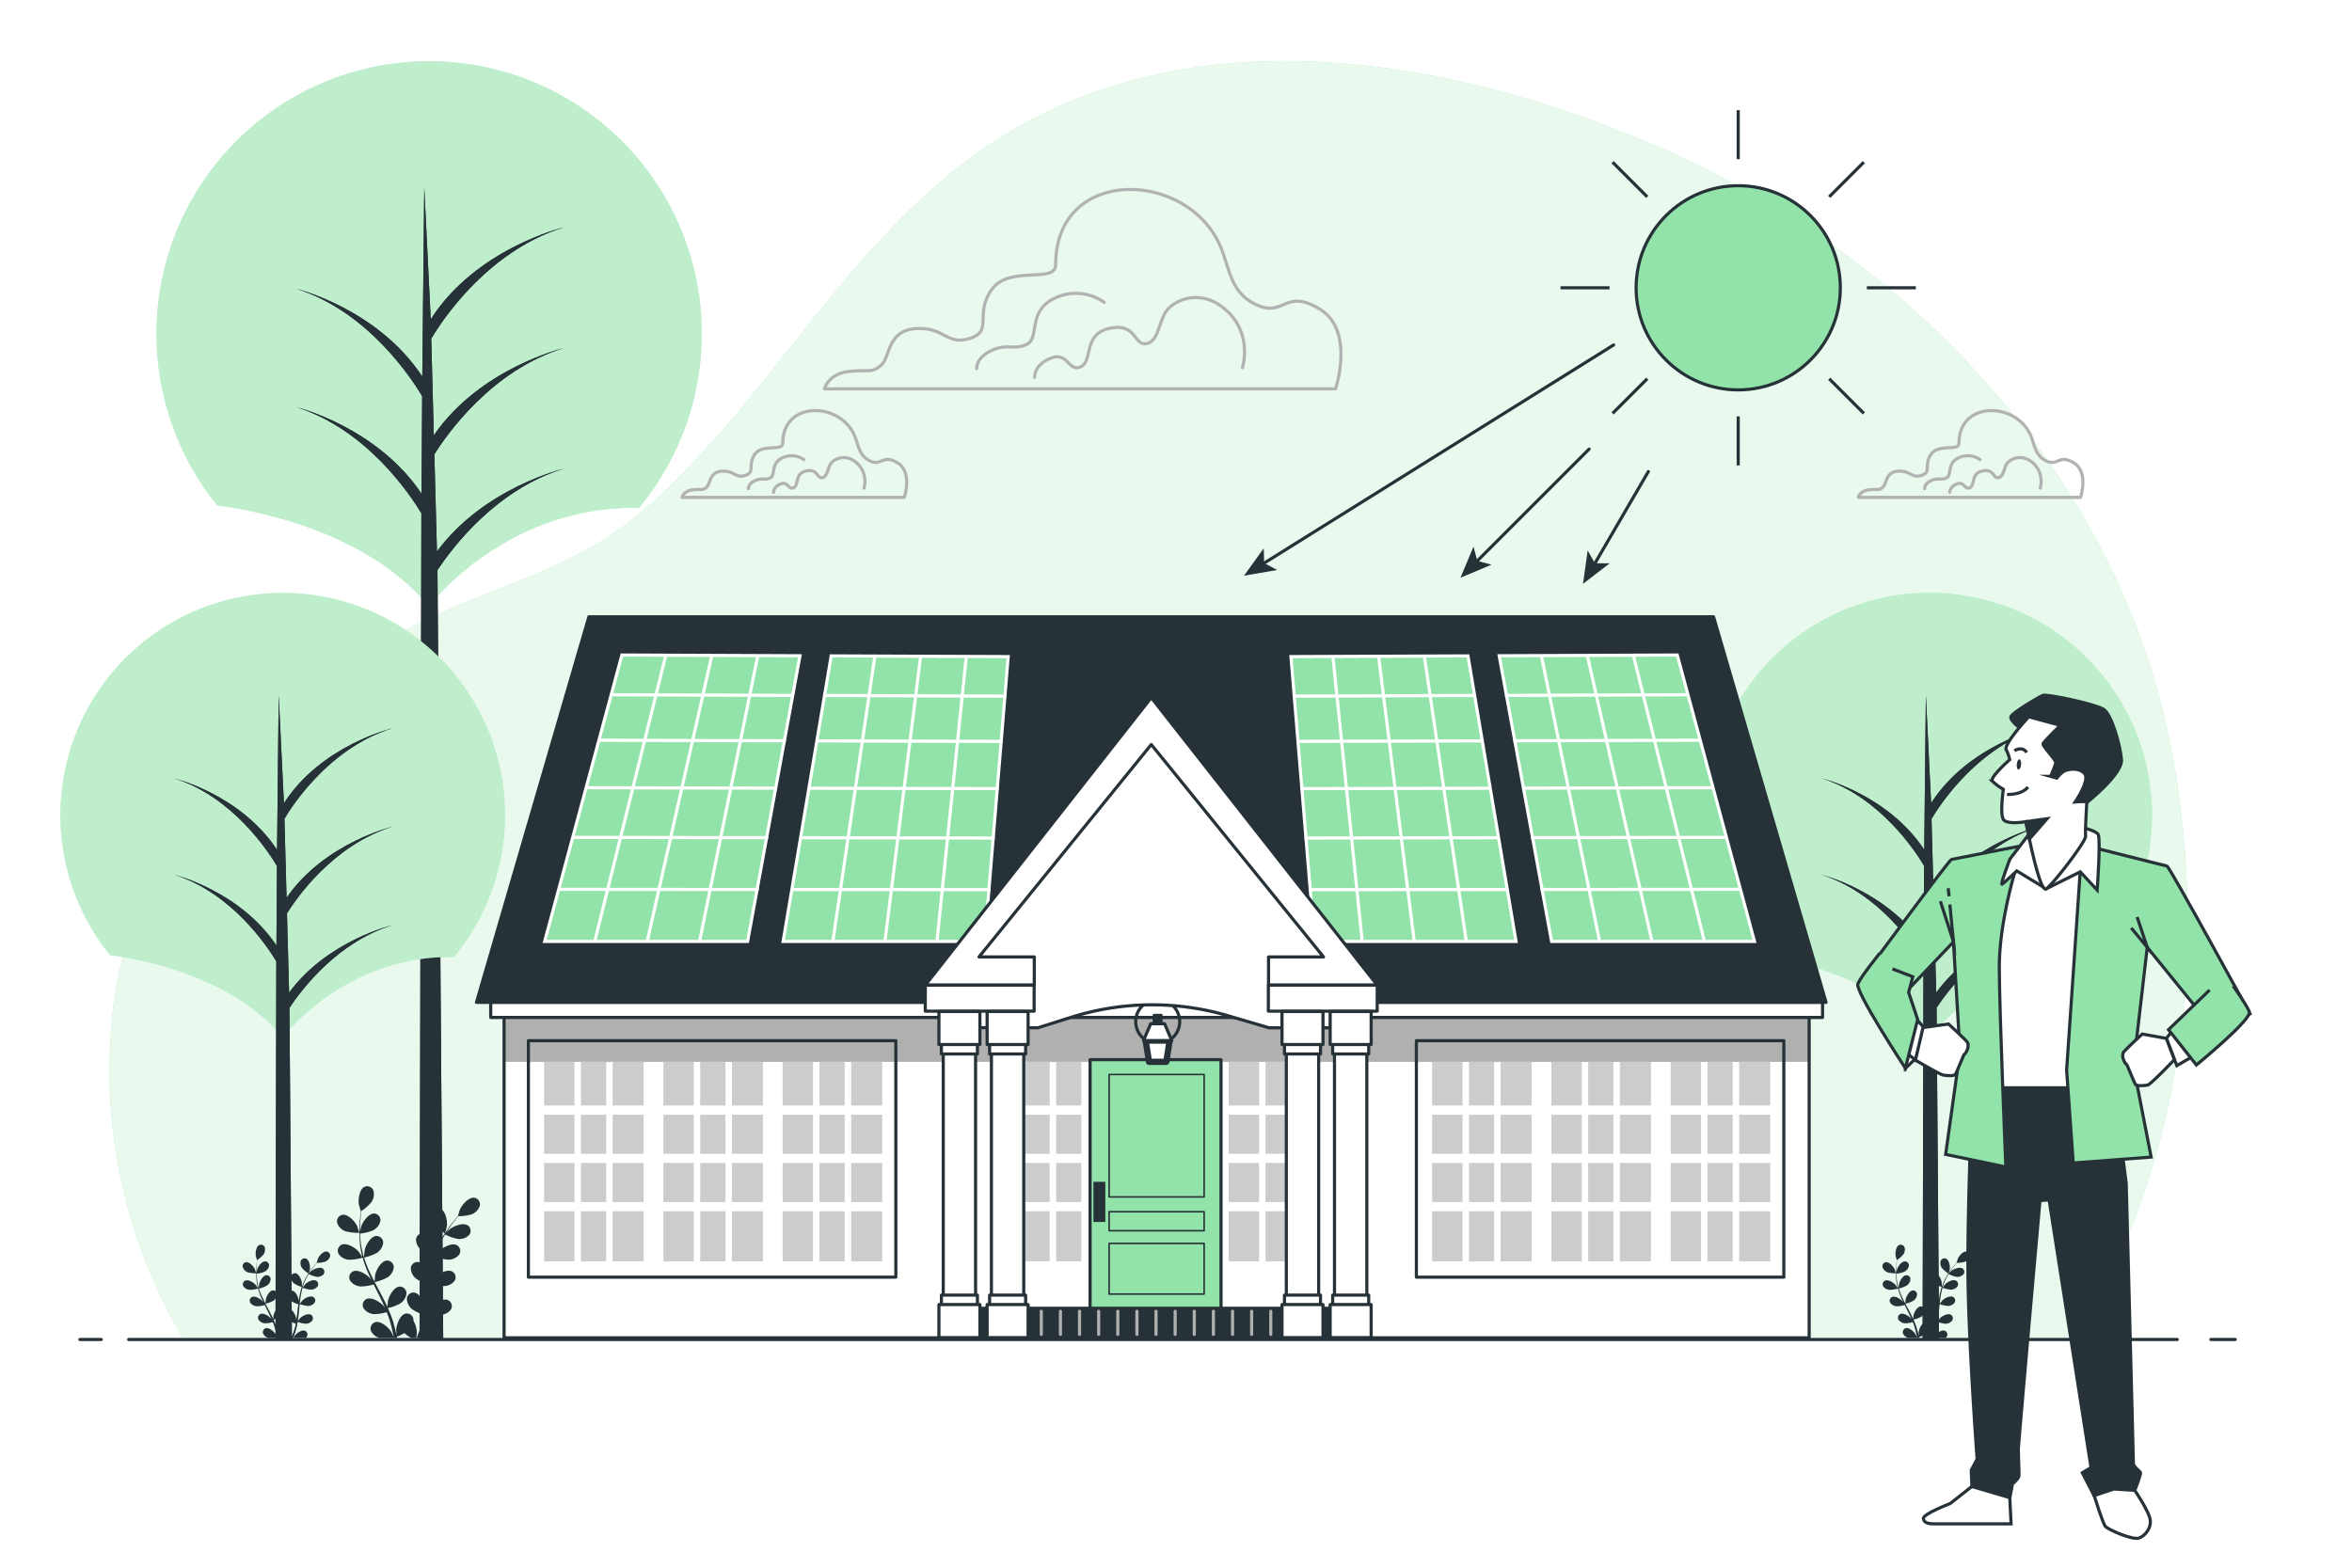 <svg class="animated" id="freepik_stories-sun-energy" xmlns="http://www.w3.org/2000/svg" viewBox="0 0 750 500" version="1.1" xmlns:xlink="http://www.w3.org/1999/xlink" xmlns:svgjs="http://svgjs.com/svgjs"><style>svg#freepik_stories-sun-energy:not(.animated) .animable {opacity: 0;}svg#freepik_stories-sun-energy.animated #freepik--background-simple--inject-33 {animation: 1s 1 forwards cubic-bezier(.36,-0.01,.5,1.38) lightSpeedRight;animation-delay: 0s;}svg#freepik_stories-sun-energy.animated #freepik--Clouds--inject-33 {animation: 1s 1 forwards cubic-bezier(.36,-0.01,.5,1.38) zoomOut;animation-delay: 0s;}svg#freepik_stories-sun-energy.animated #freepik--Plants--inject-33 {animation: 1s 1 forwards cubic-bezier(.36,-0.01,.5,1.38) slideUp;animation-delay: 0s;}svg#freepik_stories-sun-energy.animated #freepik--Trees--inject-33 {animation: 1s 1 forwards cubic-bezier(.36,-0.01,.5,1.38) lightSpeedLeft;animation-delay: 0s;}svg#freepik_stories-sun-energy.animated #freepik--Arrows--inject-33 {animation: 1s 1 forwards cubic-bezier(.36,-0.01,.5,1.38) lightSpeedRight;animation-delay: 0s;}svg#freepik_stories-sun-energy.animated #freepik--Sun--inject-33 {animation: 1s 1 forwards cubic-bezier(.36,-0.01,.5,1.38) slideUp;animation-delay: 0s;}svg#freepik_stories-sun-energy.animated #freepik--House--inject-33 {animation: 1s 1 forwards cubic-bezier(.36,-0.01,.5,1.38) zoomIn;animation-delay: 0s;}svg#freepik_stories-sun-energy.animated #freepik--Floor--inject-33 {animation: 1s 1 forwards cubic-bezier(.36,-0.01,.5,1.38) slideDown;animation-delay: 0s;}svg#freepik_stories-sun-energy.animated #freepik--Character--inject-33 {animation: 1s 1 forwards cubic-bezier(.36,-0.01,.5,1.38) fadeIn;animation-delay: 0s;}            @keyframes lightSpeedRight {              from {                transform: translate3d(50%, 0, 0) skewX(-20deg);                opacity: 0;              }              60% {                transform: skewX(10deg);                opacity: 1;              }              80% {                transform: skewX(-2deg);              }              to {                opacity: 1;                transform: translate3d(0, 0, 0);              }            }                    @keyframes zoomOut {                0% {                    opacity: 0;                    transform: scale(1.5);                }                100% {                    opacity: 1;                    transform: scale(1);                }            }                    @keyframes slideUp {                0% {                    opacity: 0;                    transform: translateY(30px);                }                100% {                    opacity: 1;                    transform: inherit;                }            }                    @keyframes lightSpeedLeft {              from {                transform: translate3d(-50%, 0, 0) skewX(20deg);                opacity: 0;              }              60% {                transform: skewX(-10deg);                opacity: 1;              }              80% {                transform: skewX(2deg);              }              to {                opacity: 1;                transform: translate3d(0, 0, 0);              }            }                    @keyframes zoomIn {                0% {                    opacity: 0;                    transform: scale(0.5);                }                100% {                    opacity: 1;                    transform: scale(1);                }            }                    @keyframes slideDown {                0% {                    opacity: 0;                    transform: translateY(-30px);                }                100% {                    opacity: 1;                    transform: translateY(0);                }            }                    @keyframes fadeIn {                0% {                    opacity: 0;                }                100% {                    opacity: 1;                }            }        </style><g id="freepik--background-simple--inject-33" class="animable" style="transform-origin: 366.238px 223.316px;"><path d="M661.34,427.12c33.51-52.56,42.11-118.88,32.53-179.7a236.74,236.74,0,0,0-8-34.21C662.33,138.69,601.94,79,530.47,47.59c-68.19-30-154.39-44.82-219,1.35-42.54,30.4-66.63,79.12-105.58,113.22-19.36,17-40.55,22.45-63.59,32.59C86.17,219.46,39.18,267.11,35.32,330a167.49,167.49,0,0,0,23.26,97.15Z" style="fill: rgb(146, 227, 169); transform-origin: 366.238px 223.316px;" id="el0p7a4prmu3r" class="animable"></path><g id="elpcxd6eeiw"><path d="M661.34,427.12c33.51-52.56,42.11-118.88,32.53-179.7a236.74,236.74,0,0,0-8-34.21C662.33,138.69,601.94,79,530.47,47.59c-68.19-30-154.39-44.82-219,1.35-42.54,30.4-66.63,79.12-105.58,113.22-19.36,17-40.55,22.45-63.59,32.59C86.17,219.46,39.18,267.11,35.32,330a167.49,167.49,0,0,0,23.26,97.15Z" style="fill: rgb(255, 255, 255); opacity: 0.8; transform-origin: 366.238px 223.316px;" class="animable"></path></g></g><g id="freepik--Clouds--inject-33" class="animable" style="transform-origin: 440.837px 109.529px;"><path d="M390.54,82.35c-.22-.71-.46-1.41-.72-2.12-9.41-26.18-53.2-28-53.2,4.19,0,6.19-14.87,0-20.44,8s.62,13-6.82,15.49-8.05-3.72-17.35-3.1-8.05,9.29-11.15,11.77-3.1,1.24-9.91,1.86-8.06,5.58-8.06,5.58h163s6.19-18.59-5-25.4-11.15,2.47-19.83-1.24C393.89,94.36,392.55,88.53,390.54,82.35Z" style="fill: none; stroke: rgb(178, 178, 178); stroke-linecap: round; stroke-linejoin: round; transform-origin: 345.244px 92.224px;" id="el4ph38mz5pdx" class="animable"></path><path d="M396.18,117.29s3.37-10.43-4.91-18.11-16.88-3.37-19.33,0-2.46,9.82-6.45,10.44-3.06-6.75-11.66-4.91-5.21,10.43-9.2,12.27-4-4.91-9.52-2.76-5.21,6.14-5.21,6.14" style="fill: none; stroke: rgb(178, 178, 178); stroke-linecap: round; stroke-linejoin: round; transform-origin: 363.378px 107.624px;" id="elv4hypzi95rm" class="animable"></path><path d="M352.11,96.44a15.56,15.56,0,0,0-15.72-1.36c-8.88,4.1-4.78,12.64-8.88,14.69s-6.15-.35-11.28,2-4.78,5.8-4.78,5.8" style="fill: none; stroke: rgb(178, 178, 178); stroke-linecap: round; stroke-linejoin: round; transform-origin: 331.777px 105.566px;" id="elqsb1emgry7" class="animable"></path><path d="M273.06,140.48c-.1-.3-.21-.61-.32-.92-4.09-11.39-23.14-12.17-23.14,1.82,0,2.7-6.47,0-8.9,3.5s.27,5.67-3,6.74-3.51-1.61-7.55-1.34-3.51,4-4.85,5.12-1.35.54-4.32.81-3.5,2.42-3.5,2.42h70.89s2.7-8.08-2.16-11-4.85,1.08-8.62-.54C274.51,145.7,273.93,143.17,273.06,140.48Z" style="fill: none; stroke: rgb(178, 178, 178); stroke-linecap: round; stroke-linejoin: round; transform-origin: 253.299px 144.789px;" id="elvtvn9jkw04f" class="animable"></path><path d="M275.51,155.68a7.9,7.9,0,0,0-2.14-7.87c-3.6-3.34-7.34-1.47-8.41,0s-1.07,4.27-2.8,4.54-1.34-2.94-5.08-2.14-2.27,4.54-4,5.34-1.74-2.14-4.14-1.2-2.27,2.67-2.27,2.67" style="fill: none; stroke: rgb(178, 178, 178); stroke-linecap: round; stroke-linejoin: round; transform-origin: 261.24px 151.481px;" id="ellwy7sclkgoe" class="animable"></path><path d="M256.33,146.61a6.74,6.74,0,0,0-6.83-.59c-3.87,1.78-2.09,5.5-3.87,6.39s-2.67-.15-4.9.89-2.08,2.53-2.08,2.53" style="fill: none; stroke: rgb(178, 178, 178); stroke-linecap: round; stroke-linejoin: round; transform-origin: 247.489px 150.593px;" id="elmh5pclecatm" class="animable"></path><path d="M648.12,140.48c-.1-.3-.2-.61-.31-.92-4.1-11.39-23.15-12.17-23.15,1.82,0,2.7-6.47,0-8.89,3.5s.27,5.67-3,6.74-3.5-1.61-7.54-1.34-3.51,4-4.86,5.12-1.34.54-4.31.81-3.5,2.42-3.5,2.42h70.89s2.69-8.08-2.16-11-4.85,1.08-8.62-.54C649.58,145.7,649,143.17,648.12,140.48Z" style="fill: none; stroke: rgb(178, 178, 178); stroke-linecap: round; stroke-linejoin: round; transform-origin: 628.377px 144.789px;" id="elbexr58uyi99" class="animable"></path><path d="M650.57,155.68a7.91,7.91,0,0,0-2.13-7.87c-3.61-3.34-7.34-1.47-8.41,0s-1.07,4.27-2.81,4.54-1.33-2.94-5.07-2.14-2.27,4.54-4,5.34-1.74-2.14-4.14-1.2-2.27,2.67-2.27,2.67" style="fill: none; stroke: rgb(178, 178, 178); stroke-linecap: round; stroke-linejoin: round; transform-origin: 636.305px 151.481px;" id="elpkenvqrsfob" class="animable"></path><path d="M631.4,146.61a6.75,6.75,0,0,0-6.84-.59c-3.86,1.78-2.08,5.5-3.86,6.39s-2.68-.15-4.91.89-2.08,2.53-2.08,2.53" style="fill: none; stroke: rgb(178, 178, 178); stroke-linecap: round; stroke-linejoin: round; transform-origin: 622.554px 150.593px;" id="elwz32097e9at" class="animable"></path></g><g id="freepik--Plants--inject-33" class="animable" style="transform-origin: 352.794px 402.532px;"><path d="M110.18,392.7a15.17,15.17,0,0,0,4.42.49s-.67-2.05-.73-2.17c-.69-1.44-2.86-3.82-4.63-3.58a2.11,2.11,0,0,0-1.7,2.65A4.37,4.37,0,0,0,110.18,392.7Z" style="fill: rgb(38, 50, 56); transform-origin: 111.031px 390.312px;" id="elw4x61u4eyr" class="animable"></path><path d="M141,425.9a2.12,2.12,0,0,0-1.17-2.93c-1.69-.56-4.28,1.36-5.22,2.64,0,.06-.36.6-.65,1.1h6.45A2.9,2.9,0,0,0,141,425.9Z" style="fill: rgb(38, 50, 56); transform-origin: 137.59px 424.79px;" id="eliupo019k12" class="animable"></path><path d="M131.42,417.57a13.42,13.42,0,0,0,3.77,1.75c-.13.62-.26,1.23-.42,1.83-.11.4-.19.79-.33,1.19s-.25.78-.38,1.17c-.27.74-.54,1.5-.82,2.21-.13.35-.26.67-.39,1h1.05c.08-.21.16-.42.24-.65.27-.74.52-1.48.79-2.28l.36-1.18c.12-.39.21-.82.31-1.24.23-1,.42-1.95.59-3a13.8,13.8,0,0,0,4.14,1,4.44,4.44,0,0,0,3.37-1.58,2.12,2.12,0,0,0-.71-3.07c-1.59-.81-4.44.69-5.57,1.82-.07.07-.79,1-1.17,1.47.09-.6.19-1.21.26-1.82.22-1.77.39-3.57.57-5.36,0-.55.11-1.1.17-1.65a14.6,14.6,0,0,0,4.28,1,4.44,4.44,0,0,0,3.37-1.58,2.12,2.12,0,0,0-.71-3.07c-1.59-.81-4.44.69-5.57,1.82-.08.08-1.12,1.38-1.36,1.72.12-1.21.26-2.41.45-3.59a37.09,37.09,0,0,1,1-4.71,14.78,14.78,0,0,0,4.31,1,4.4,4.4,0,0,0,3.36-1.58,2.1,2.1,0,0,0-.71-3.06c-1.59-.82-4.43.69-5.56,1.82-.09.08-1.2,1.48-1.39,1.74a2.68,2.68,0,0,0,.07-.27,26.89,26.89,0,0,1,1.87-4.46c.41-.8.84-1.54,1.28-2.24a14.4,14.4,0,0,0,4.08,1.43,4.39,4.39,0,0,0,3.52-1.2,2.11,2.11,0,0,0-.37-3.12c-1.49-1-4.48.2-5.73,1.19-.07.06-.7.68-1.15,1.14l.61-.94c.74-1.13,1.5-2.11,2.17-3,.39-.49.75-.92,1.09-1.33a14,14,0,0,0,4.26-.6,4.41,4.41,0,0,0,2.57-2.69,2.11,2.11,0,0,0-1.76-2.6c-1.78-.19-3.89,2.24-4.54,3.7-.06.13-.71,2.2-.67,2.2h0c-.33.38-.69.79-1.07,1.25-.69.85-1.47,1.82-2.24,2.94a37.15,37.15,0,0,0-2.33,3.71,26.17,26.17,0,0,0-2,4.48s0,0,0,.05c0-.52,0-2,0-2.1-.2-1.58-1.53-4.51-3.29-4.84a2.11,2.11,0,0,0-2.43,2,4.42,4.42,0,0,0,1.69,3.31,15.07,15.07,0,0,0,4,1.83,37.33,37.33,0,0,0-1.18,4.85c-.17,1-.31,1.92-.44,2.9,0-.46,0-.86,0-.92-.21-1.58-1.53-4.51-3.29-4.84a2.12,2.12,0,0,0-2.44,2,4.44,4.44,0,0,0,1.7,3.31,14.21,14.21,0,0,0,3.88,1.79c0,.37-.09.74-.14,1.12-.21,1.79-.42,3.58-.67,5.33-.09.62-.2,1.22-.31,1.82,0-.4,0-.74,0-.79-.2-1.58-1.53-4.51-3.28-4.84a2.12,2.12,0,0,0-2.44,2A4.44,4.44,0,0,0,131.42,417.57Z" style="fill: rgb(38, 50, 56); transform-origin: 141.396px 404.355px;" id="elkep7blte4hp" class="animable"></path><path d="M111.27,401.79a14.68,14.68,0,0,0,4.35-.69,37.87,37.87,0,0,0,1.69,4.7c.39.89.8,1.77,1.23,2.66-.25-.38-.48-.71-.52-.75-1-1.21-3.77-2.93-5.42-2.23a2.12,2.12,0,0,0-.93,3,4.43,4.43,0,0,0,3.24,1.82,14.19,14.19,0,0,0,4.23-.65c.16.34.33.68.5,1,.81,1.61,1.62,3.22,2.37,4.82.27.57.51,1.13.75,1.69-.22-.33-.42-.6-.45-.64-1-1.21-3.77-2.93-5.42-2.23a2.11,2.11,0,0,0-.93,3,4.41,4.41,0,0,0,3.24,1.83,13.61,13.61,0,0,0,4.11-.62c.23.59.47,1.17.66,1.75.13.4.28.77.38,1.18l.33,1.19c.19.76.38,1.55.54,2.29.12.52.22,1,.32,1.52-.26-.56-.79-1.66-.84-1.74-.85-1.35-3.28-3.46-5-3a2.12,2.12,0,0,0-1.39,2.83,4.26,4.26,0,0,0,2.65,2.19h5.67c0-.12-.06-.24-.08-.37a21.79,21.79,0,0,0,2.44-1.15,9.8,9.8,0,0,0,2.1,1.52h1.66c.09-.62.19-1.38.19-1.46a8.12,8.12,0,0,0-1.1-4,1.83,1.83,0,0,0,0-.47,2.11,2.11,0,0,0-2.58-1.8c-1.73.46-2.82,3.49-2.91,5.09,0,.09.06,1.12.11,1.76-.09-.37-.17-.74-.26-1.12-.18-.77-.39-1.52-.6-2.34l-.36-1.18c-.11-.4-.28-.8-.41-1.21-.35-.93-.74-1.86-1.15-2.79a13.81,13.81,0,0,0,4-1.49,4.42,4.42,0,0,0,1.94-3.17,2.13,2.13,0,0,0-2.29-2.17c-1.77.2-3.31,3-3.63,4.59,0,.1-.13,1.24-.18,1.87-.25-.55-.5-1.11-.77-1.66-.8-1.6-1.65-3.19-2.5-4.79l-.76-1.46a14.84,14.84,0,0,0,4.13-1.53,4.45,4.45,0,0,0,1.94-3.17,2.12,2.12,0,0,0-2.29-2.16c-1.77.19-3.31,3-3.64,4.58,0,.12-.17,1.77-.19,2.19-.56-1.08-1.1-2.16-1.6-3.24a36.2,36.2,0,0,1-1.74-4.5,15.27,15.27,0,0,0,4.15-1.53,4.46,4.46,0,0,0,1.94-3.18,2.12,2.12,0,0,0-2.29-2.16c-1.77.19-3.31,3-3.63,4.58,0,.12-.19,1.9-.2,2.22,0-.08-.06-.17-.09-.26A28,28,0,0,1,115,396c-.1-.88-.15-1.74-.17-2.57a14.33,14.33,0,0,0,4.19-1.05,4.44,4.44,0,0,0,2.28-2.94,2.13,2.13,0,0,0-2-2.41c-1.79,0-3.63,2.64-4.12,4.16,0,.08-.21.95-.33,1.59,0-.38,0-.77,0-1.13,0-1.35.09-2.58.17-3.68.06-.62.12-1.18.18-1.71a14.05,14.05,0,0,0,3.22-2.85,4.44,4.44,0,0,0,.66-3.66,2.12,2.12,0,0,0-2.91-1.2c-1.59.82-2,4-1.74,5.59,0,.14.62,2.22.65,2.2l0,0c-.07.51-.14,1.05-.2,1.64-.11,1.1-.22,2.33-.26,3.69a38.78,38.78,0,0,0,.11,4.38,27.53,27.53,0,0,0,.81,4.83l0,.06c-.28-.44-1.11-1.65-1.18-1.74-1-1.2-3.77-2.92-5.42-2.22a2.11,2.11,0,0,0-.93,3A4.42,4.42,0,0,0,111.27,401.79Z" style="fill: rgb(38, 50, 56); transform-origin: 120.326px 402.527px;" id="elsga0sfj2e4" class="animable"></path><path d="M141.9,393.39s.57-2.08.59-2.22c.22-1.58-.29-4.76-1.9-5.54a2.11,2.11,0,0,0-2.87,1.28,4.42,4.42,0,0,0,.76,3.64A15.17,15.17,0,0,0,141.9,393.39Z" style="fill: rgb(38, 50, 56); transform-origin: 140.072px 389.418px;" id="elumwbfsx9iv" class="animable"></path><path d="M79,405.8a9.48,9.48,0,0,0,2.72.3s-.41-1.26-.45-1.34c-.42-.88-1.76-2.35-2.85-2.2a1.29,1.29,0,0,0-1,1.63A2.74,2.74,0,0,0,79,405.8Z" style="fill: rgb(38, 50, 56); transform-origin: 79.544px 404.328px;" id="elicbl4i93li" class="animable"></path><path d="M97.91,426.21a1.3,1.3,0,0,0-.71-1.8c-1-.35-2.64.84-3.22,1.63,0,0-.22.36-.39.67h4A1.49,1.49,0,0,0,97.91,426.21Z" style="fill: rgb(38, 50, 56); transform-origin: 95.819px 425.529px;" id="el3n2znqwv81m" class="animable"></path><path d="M92,421.09a8.4,8.4,0,0,0,2.32,1.08c-.08.38-.16.76-.26,1.12s-.12.49-.2.73-.16.49-.23.72c-.17.46-.34.93-.51,1.36l-.24.61h.65l.15-.4c.16-.45.31-.91.48-1.4.07-.24.14-.48.22-.73s.13-.5.19-.76c.15-.59.26-1.2.36-1.82a8.48,8.48,0,0,0,2.55.59,2.71,2.71,0,0,0,2.07-1,1.3,1.3,0,0,0-.44-1.89c-1-.5-2.72.43-3.42,1.12l-.72.9c.06-.37.12-.74.16-1.11.14-1.09.24-2.2.35-3.3,0-.34.07-.68.1-1a9.16,9.16,0,0,0,2.64.61,2.71,2.71,0,0,0,2.07-1,1.29,1.29,0,0,0-.44-1.88c-1-.5-2.72.42-3.42,1.12,0,.05-.69.84-.84,1.05.08-.74.16-1.48.28-2.2a21.89,21.89,0,0,1,.63-2.9,9.4,9.4,0,0,0,2.65.62,2.71,2.71,0,0,0,2.07-1,1.29,1.29,0,0,0-.44-1.88c-1-.51-2.72.42-3.42,1.11-.05.06-.74.91-.85,1.08a1.36,1.36,0,0,0,0-.17,17.59,17.59,0,0,1,1.15-2.75c.25-.48.52-.94.79-1.37a8.83,8.83,0,0,0,2.51.88,2.71,2.71,0,0,0,2.16-.74,1.3,1.3,0,0,0-.23-1.92c-.91-.61-2.75.12-3.52.74,0,0-.43.41-.7.7.12-.2.24-.4.37-.58.46-.7.92-1.3,1.33-1.83l.67-.82a8.73,8.73,0,0,0,2.62-.37,2.73,2.73,0,0,0,1.59-1.65,1.3,1.3,0,0,0-1.09-1.6c-1.09-.12-2.39,1.37-2.79,2.27,0,.08-.44,1.35-.41,1.35h0c-.21.23-.43.49-.66.77-.43.53-.91,1.12-1.38,1.81a21.86,21.86,0,0,0-1.43,2.28,16.84,16.84,0,0,0-1.23,2.75s0,0,0,0c0-.32,0-1.22,0-1.29-.12-1-.94-2.78-2-3a1.31,1.31,0,0,0-1.5,1.22,2.73,2.73,0,0,0,1,2,8.81,8.81,0,0,0,2.46,1.12,23.72,23.72,0,0,0-.72,3c-.11.58-.19,1.18-.27,1.78,0-.28,0-.53,0-.56-.13-1-.94-2.78-2-3a1.29,1.29,0,0,0-1.5,1.22,2.73,2.73,0,0,0,1,2,8.89,8.89,0,0,0,2.39,1.11c0,.23-.06.46-.08.69-.14,1.1-.26,2.2-.42,3.27-.06.38-.12.75-.19,1.13,0-.25,0-.46,0-.49-.13-1-.95-2.78-2-3a1.31,1.31,0,0,0-1.5,1.22A2.73,2.73,0,0,0,92,421.09Z" style="fill: rgb(38, 50, 56); transform-origin: 98.108px 412.932px;" id="el52v791gq3qd" class="animable"></path><path d="M79.62,411.38a9,9,0,0,0,2.67-.42,21.85,21.85,0,0,0,1,2.89c.23.55.49,1.09.75,1.64l-.32-.46c-.64-.75-2.32-1.8-3.33-1.37a1.3,1.3,0,0,0-.58,1.84,2.71,2.71,0,0,0,2,1.12,8.58,8.58,0,0,0,2.6-.39l.3.62c.5,1,1,2,1.47,3,.16.35.31.7.46,1l-.28-.4c-.64-.74-2.32-1.79-3.33-1.36a1.3,1.3,0,0,0-.58,1.84,2.71,2.71,0,0,0,2,1.12,8,8,0,0,0,2.53-.38c.15.36.29.72.41,1.08s.17.47.23.72l.21.74c.11.46.23,1,.33,1.41s.13.62.19.93c-.15-.34-.48-1-.51-1.07-.52-.83-2-2.13-3.09-1.86a1.3,1.3,0,0,0-.84,1.74,2.56,2.56,0,0,0,1.62,1.35h3.49a1.74,1.74,0,0,1,0-.22c.13-.06.85-.35,1.5-.71a5.79,5.79,0,0,0,1.29.93h1c.06-.38.12-.85.12-.9a5,5,0,0,0-.68-2.45,1.38,1.38,0,0,0,0-.29,1.3,1.3,0,0,0-1.59-1.1c-1.07.28-1.74,2.14-1.79,3.12,0,.06,0,.69.07,1.09-.06-.23-.11-.46-.16-.7l-.37-1.43c-.08-.24-.15-.48-.22-.73s-.17-.49-.26-.74c-.21-.57-.45-1.15-.71-1.72a8.08,8.08,0,0,0,2.45-.91,2.76,2.76,0,0,0,1.2-1.95,1.3,1.3,0,0,0-1.41-1.33c-1.09.11-2,1.85-2.24,2.81,0,.06-.07.77-.1,1.16-.16-.34-.31-.69-.48-1-.49-1-1-2-1.53-2.94-.16-.3-.32-.6-.47-.9a9.14,9.14,0,0,0,2.54-.94,2.71,2.71,0,0,0,1.19-1.95A1.3,1.3,0,0,0,87,411.55c-1.09.12-2,1.86-2.23,2.82,0,.07-.11,1.09-.12,1.34-.35-.66-.68-1.32-1-2A23.56,23.56,0,0,1,82.55,411,8.76,8.76,0,0,0,85.1,410a2.69,2.69,0,0,0,1.2-1.95,1.3,1.3,0,0,0-1.41-1.33c-1.09.12-2,1.86-2.24,2.82,0,.07-.11,1.17-.11,1.37l-.06-.17a17.63,17.63,0,0,1-.56-2.92c-.06-.55-.08-1.07-.1-1.58a9.23,9.23,0,0,0,2.58-.65,2.72,2.72,0,0,0,1.4-1.81,1.3,1.3,0,0,0-1.25-1.48c-1.1,0-2.23,1.62-2.54,2.56l-.2,1c0-.23,0-.47,0-.69,0-.83.06-1.59.11-2.26,0-.38.07-.73.11-1.05a9.17,9.17,0,0,0,2-1.76,2.7,2.7,0,0,0,.4-2.25,1.29,1.29,0,0,0-1.79-.73c-1,.5-1.23,2.47-1.07,3.43,0,.09.39,1.37.4,1.36l0,0c0,.31-.08.65-.12,1-.07.67-.14,1.44-.16,2.27a22.58,22.58,0,0,0,.07,2.69,16.27,16.27,0,0,0,.5,3,0,0,0,0,0,0,0l-.73-1.07c-.64-.74-2.32-1.79-3.33-1.37a1.31,1.31,0,0,0-.58,1.85A2.71,2.71,0,0,0,79.62,411.38Z" style="fill: rgb(38, 50, 56); transform-origin: 85.185px 411.848px;" id="elj1lv489qkpd" class="animable"></path><path d="M98.45,406.22s.35-1.28.37-1.36c.13-1-.18-2.93-1.17-3.41a1.31,1.31,0,0,0-1.77.78,2.73,2.73,0,0,0,.47,2.24A9.43,9.43,0,0,0,98.45,406.22Z" style="fill: rgb(38, 50, 56); transform-origin: 97.329px 403.779px;" id="el3nnbs0wd6mn" class="animable"></path><path d="M601.88,405.8a9.45,9.45,0,0,0,2.72.3s-.42-1.26-.45-1.34c-.43-.88-1.77-2.35-2.85-2.2a1.31,1.31,0,0,0-1,1.63A2.76,2.76,0,0,0,601.88,405.8Z" style="fill: rgb(38, 50, 56); transform-origin: 602.427px 404.328px;" id="elyxbfjafn3" class="animable"></path><path d="M620.84,426.21a1.31,1.31,0,0,0-.72-1.8c-1-.35-2.63.84-3.21,1.63,0,0-.22.36-.4.67h4A1.64,1.64,0,0,0,620.84,426.21Z" style="fill: rgb(38, 50, 56); transform-origin: 618.741px 425.529px;" id="el1w40chyul7c" class="animable"></path><path d="M614.94,421.09a8.27,8.27,0,0,0,2.32,1.08c-.09.38-.16.76-.26,1.12s-.12.49-.2.73-.16.49-.24.72c-.16.46-.33.93-.5,1.36l-.24.61h.64l.15-.4c.17-.45.32-.91.49-1.4.07-.24.14-.48.22-.73s.12-.5.19-.76c.14-.59.26-1.2.36-1.82a8.41,8.41,0,0,0,2.55.59,2.72,2.72,0,0,0,2.07-1,1.31,1.31,0,0,0-.44-1.89c-1-.5-2.73.43-3.42,1.12,0,0-.49.6-.72.9.05-.37.11-.74.16-1.11.14-1.09.24-2.2.35-3.3,0-.34.07-.68.1-1a9.08,9.08,0,0,0,2.64.61,2.72,2.72,0,0,0,2.07-1,1.3,1.3,0,0,0-.44-1.88c-1-.5-2.73.42-3.42,1.12,0,.05-.69.84-.84,1.05.08-.74.16-1.48.27-2.2a23.6,23.6,0,0,1,.64-2.9,9.22,9.22,0,0,0,2.65.62,2.72,2.72,0,0,0,2.07-1,1.3,1.3,0,0,0-.44-1.88c-1-.51-2.73.42-3.42,1.11-.06.06-.74.91-.85,1.08a.85.85,0,0,1,0-.17,16.68,16.68,0,0,1,1.15-2.75c.25-.48.52-.94.79-1.37a8.86,8.86,0,0,0,2.5.88,2.71,2.71,0,0,0,2.17-.74,1.3,1.3,0,0,0-.23-1.92c-.91-.61-2.75.12-3.52.74,0,0-.43.41-.71.7l.37-.58c.46-.7.93-1.3,1.34-1.83l.67-.82a8.73,8.73,0,0,0,2.62-.37,2.74,2.74,0,0,0,1.58-1.65,1.29,1.29,0,0,0-1.08-1.6c-1.1-.12-2.39,1.37-2.79,2.27,0,.08-.44,1.35-.42,1.35h0c-.21.23-.43.49-.66.77-.43.53-.91,1.12-1.39,1.81a25.81,25.81,0,0,0-1.43,2.28,17.72,17.72,0,0,0-1.22,2.75s0,0,0,0c0-.32,0-1.22,0-1.29-.12-1-.94-2.78-2-3a1.3,1.3,0,0,0-1.5,1.22,2.75,2.75,0,0,0,1,2,9,9,0,0,0,2.47,1.12,23.73,23.73,0,0,0-.73,3c-.1.58-.19,1.18-.27,1.78,0-.28,0-.53,0-.56-.13-1-.94-2.78-2-3a1.29,1.29,0,0,0-1.5,1.22,2.66,2.66,0,0,0,1,2,8.62,8.62,0,0,0,2.39,1.11l-.09.69c-.13,1.1-.26,2.2-.41,3.27-.06.38-.13.75-.19,1.13,0-.25,0-.46,0-.49-.12-1-.94-2.78-2-3a1.3,1.3,0,0,0-1.5,1.22A2.73,2.73,0,0,0,614.94,421.09Z" style="fill: rgb(38, 50, 56); transform-origin: 621.039px 412.932px;" id="elcxbawdc30ad" class="animable"></path><path d="M602.54,411.38a9.07,9.07,0,0,0,2.68-.42,23.3,23.3,0,0,0,1,2.89c.24.55.49,1.09.76,1.64l-.32-.46c-.65-.75-2.32-1.8-3.33-1.37a1.3,1.3,0,0,0-.58,1.84,2.69,2.69,0,0,0,2,1.12,8.53,8.53,0,0,0,2.6-.39c.11.2.21.41.31.62.5,1,1,2,1.46,3,.17.35.31.7.46,1l-.28-.4c-.64-.74-2.31-1.79-3.33-1.36a1.3,1.3,0,0,0-.57,1.84,2.69,2.69,0,0,0,2,1.12,8,8,0,0,0,2.53-.38c.14.36.29.72.41,1.08s.17.47.23.72l.21.74c.11.46.23,1,.33,1.41s.13.62.19.93c-.16-.34-.48-1-.52-1.07-.52-.83-2-2.13-3.08-1.86a1.3,1.3,0,0,0-.85,1.74,2.6,2.6,0,0,0,1.63,1.35H612a1.74,1.74,0,0,0-.05-.22c.13-.06.86-.35,1.51-.71a5.79,5.79,0,0,0,1.29.93h1c0-.38.12-.85.12-.9a5.09,5.09,0,0,0-.68-2.45,1.37,1.37,0,0,0,0-.29,1.29,1.29,0,0,0-1.59-1.1c-1.06.28-1.73,2.14-1.78,3.12,0,.06,0,.69.06,1.09-.05-.23-.1-.46-.16-.7-.11-.46-.23-.93-.37-1.43-.07-.24-.14-.48-.22-.73s-.17-.49-.25-.74c-.21-.57-.45-1.15-.71-1.72a8.18,8.18,0,0,0,2.45-.91,2.72,2.72,0,0,0,1.19-1.95,1.29,1.29,0,0,0-1.4-1.33c-1.09.11-2,1.85-2.24,2.81,0,.06-.08.77-.1,1.16-.16-.34-.31-.69-.48-1-.49-1-1-2-1.54-2.94-.15-.3-.31-.6-.47-.9a8.92,8.92,0,0,0,2.54-.94,2.68,2.68,0,0,0,1.19-1.95,1.29,1.29,0,0,0-1.4-1.33c-1.09.12-2,1.86-2.24,2.82,0,.07-.1,1.09-.11,1.34-.35-.66-.69-1.32-1-2a21.93,21.93,0,0,1-1.07-2.77A8.76,8.76,0,0,0,608,410a2.68,2.68,0,0,0,1.19-1.95,1.29,1.29,0,0,0-1.4-1.33c-1.09.12-2,1.86-2.24,2.82,0,.07-.11,1.17-.12,1.37,0-.06,0-.11-.05-.17a16.66,16.66,0,0,1-.56-2.92c-.06-.55-.09-1.07-.1-1.58a9.31,9.31,0,0,0,2.58-.65,2.75,2.75,0,0,0,1.4-1.81,1.31,1.31,0,0,0-1.25-1.48c-1.1,0-2.24,1.62-2.54,2.56l-.2,1c0-.23,0-.47,0-.69,0-.83,0-1.59.11-2.26,0-.38.07-.73.1-1.05a8.72,8.72,0,0,0,2-1.76,2.7,2.7,0,0,0,.41-2.25,1.3,1.3,0,0,0-1.79-.73c-1,.5-1.23,2.47-1.07,3.43,0,.09.38,1.37.4,1.36l0,0c0,.31-.09.65-.13,1-.06.67-.13,1.44-.15,2.27a24.79,24.79,0,0,0,.06,2.69,18.18,18.18,0,0,0,.5,3v0c-.17-.27-.68-1-.72-1.07-.65-.74-2.32-1.79-3.33-1.37a1.31,1.31,0,0,0-.58,1.85A2.69,2.69,0,0,0,602.54,411.38Z" style="fill: rgb(38, 50, 56); transform-origin: 608.105px 411.85px;" id="el4rz5ockbgxe" class="animable"></path><path d="M621.38,406.22s.35-1.28.36-1.36c.14-1-.17-2.93-1.16-3.41a1.31,1.31,0,0,0-1.77.78,2.73,2.73,0,0,0,.47,2.24A9.43,9.43,0,0,0,621.38,406.22Z" style="fill: rgb(38, 50, 56); transform-origin: 620.256px 403.779px;" id="el9q38zi7fype" class="animable"></path></g><g id="freepik--Trees--inject-33" class="animable" style="transform-origin: 352.752px 223.371px;"><path d="M69.38,161.26s44.73,4.42,67.39,32.15c0,0,23.95-32.12,67-31.46a86.94,86.94,0,1,0-134.37-.62Z" style="fill: rgb(146, 227, 169); transform-origin: 136.84px 106.466px;" id="ele3503ltlo8f" class="animable"></path><g id="elezlq7nxwtvb"><path d="M69.38,161.26s44.73,4.42,67.39,32.15c0,0,23.95-32.12,67-31.46a86.94,86.94,0,1,0-134.37-.62Z" style="fill: rgb(255, 255, 255); opacity: 0.4; transform-origin: 136.84px 106.466px;" class="animable"></path></g><path d="M179.84,111s-26.74,6.34-41.5,27.84l-.84-31.27.06.41s15.1-27.17,42.28-35.48c0,0-28,6.64-42.49,29.36l-2.06-42.1-.63,60.34c-14.22-21.61-40.13-28-40.13-28,22.89,7.25,36.89,28.87,40.09,34.25l-.21,31.1c-14.27-21.31-39.88-27.6-39.88-27.6,22.34,7.07,36.22,27.84,39.84,33.83l-.59,263.54h7.55L139.5,181.83c4.87-7.37,18.81-25.78,40.34-32.36,0,0-25.57,6.07-40.5,26.44l-.83-31C142.18,139,156.58,118.08,179.84,111Z" style="fill: rgb(38, 50, 56); transform-origin: 137.185px 243.49px;" id="elf316n9ltbpb" class="animable"></path><path d="M179.84,111s-26.74,6.34-41.5,27.84l-.84-31.27.06.41s15.1-27.17,42.28-35.48c0,0-28,6.64-42.49,29.36l-2.06-42.1-.63,60.34c-14.22-21.61-40.13-28-40.13-28,22.89,7.25,36.89,28.87,40.09,34.25l-.21,31.1c-14.27-21.31-39.88-27.6-39.88-27.6,22.34,7.07,36.22,27.84,39.84,33.83l-.59,263.54h7.55L139.5,181.83c4.87-7.37,18.81-25.78,40.34-32.36,0,0-25.57,6.07-40.5,26.44l-.83-31C142.18,139,156.58,118.08,179.84,111Z" style="fill: rgb(38, 50, 56); transform-origin: 137.185px 243.49px;" id="eliveht3ir1o9" class="animable"></path><path d="M35.13,304.65s36.46,3.61,55,26.22c0,0,19.53-26.19,54.6-25.65a70.88,70.88,0,1,0-109.57-.51Z" style="fill: rgb(146, 227, 169); transform-origin: 90.154px 259.992px;" id="elmp8hfp4abgn" class="animable"></path><g id="el91frdrc3fnm"><path d="M35.13,304.65s36.46,3.61,55,26.22c0,0,19.53-26.19,54.6-25.65a70.88,70.88,0,1,0-109.57-.51Z" style="fill: rgb(255, 255, 255); opacity: 0.4; transform-origin: 90.154px 259.992px;" class="animable"></path></g><path d="M55.63,279c18.22,5.77,29.53,22.7,32.48,27.59l-.26,120.49h5.24L92.3,321.43c4-6,15.34-21,32.89-26.38,0,0-20.85,4.94-33,21.55l-.68-25.3c3-4.81,14.74-21.85,33.7-27.65,0,0-21.8,5.17-33.83,22.7l-.69-25.5,0,.34S103,239,125.19,232.26c0,0-22.82,5.42-34.65,23.94l-1.67-34.32-.52,49.19c-11.59-17.62-32.72-22.81-32.72-22.81,18.66,5.91,30.08,23.54,32.69,27.93l-.17,25.36C76.51,284.18,55.63,279,55.63,279Z" style="fill: rgb(38, 50, 56); transform-origin: 90.42px 324.48px;" id="eluggokrhqdxa" class="animable"></path><path d="M55.63,279c18.22,5.77,29.53,22.7,32.48,27.59l-.26,120.49h5.24L92.3,321.43c4-6,15.34-21,32.89-26.38,0,0-20.85,4.94-33,21.55l-.68-25.3c3-4.81,14.74-21.85,33.7-27.65,0,0-21.8,5.17-33.83,22.7l-.69-25.5,0,.34S103,239,125.19,232.26c0,0-22.82,5.42-34.65,23.94l-1.67-34.32-.52,49.19c-11.59-17.62-32.72-22.81-32.72-22.81,18.66,5.91,30.08,23.54,32.69,27.93l-.17,25.36C76.51,284.18,55.63,279,55.63,279Z" style="fill: rgb(38, 50, 56); transform-origin: 90.42px 324.48px;" id="elt2jife8a8m" class="animable"></path><path d="M560.36,304.65s36.47,3.61,54.95,26.22c0,0,19.53-26.19,54.6-25.65a70.89,70.89,0,1,0-109.56-.51Z" style="fill: rgb(146, 227, 169); transform-origin: 615.339px 259.976px;" id="el1o84ty5ghdr" class="animable"></path><g id="els93gvzm7m8h"><path d="M560.36,304.65s36.47,3.61,54.95,26.22c0,0,19.53-26.19,54.6-25.65a70.89,70.89,0,1,0-109.56-.51Z" style="fill: rgb(255, 255, 255); opacity: 0.4; transform-origin: 615.339px 259.976px;" class="animable"></path></g><path d="M580.87,279c18.21,5.77,29.53,22.7,32.48,27.59l-.27,120.49h5.24l-.78-105.69c4-6,15.33-21,32.88-26.38,0,0-20.84,4.94-33,21.55l-.69-25.3c3-4.81,14.74-21.85,33.7-27.65,0,0-21.8,5.17-33.83,22.7l-.69-25.5.05.34s12.31-22.16,34.47-28.93c0,0-22.81,5.42-34.64,23.94l-1.67-34.32-.52,49.19c-11.6-17.62-32.72-22.81-32.72-22.81,18.66,5.91,30.08,23.54,32.68,27.93l-.17,25.36C601.75,284.18,580.87,279,580.87,279Z" style="fill: rgb(38, 50, 56); transform-origin: 615.65px 324.46px;" id="elzz2iacsvn9k" class="animable"></path><path d="M580.87,279c18.21,5.77,29.53,22.7,32.48,27.59l-.27,120.49h5.24l-.78-105.69c4-6,15.33-21,32.88-26.38,0,0-20.84,4.94-33,21.55l-.69-25.3c3-4.81,14.74-21.85,33.7-27.65,0,0-21.8,5.17-33.83,22.7l-.69-25.5.05.34s12.31-22.16,34.47-28.93c0,0-22.81,5.42-34.64,23.94l-1.67-34.32-.52,49.19c-11.6-17.62-32.72-22.81-32.72-22.81,18.66,5.91,30.08,23.54,32.68,27.93l-.17,25.36C601.75,284.18,580.87,279,580.87,279Z" style="fill: rgb(38, 50, 56); transform-origin: 615.65px 324.46px;" id="el4w5tpudp9gu" class="animable"></path></g><g id="freepik--Arrows--inject-33" class="animable" style="transform-origin: 461.15px 148.115px;"><line x1="506.74" y1="143.23" x2="470.7" y2="179.27" style="fill: none; stroke: rgb(38, 50, 56); stroke-linecap: round; stroke-linejoin: round; transform-origin: 488.72px 161.25px;" id="elvp981xrw2da" class="animable"></line><polygon points="465.71 184.26 469.87 174.35 471.08 178.89 475.62 180.1 465.71 184.26" style="fill: rgb(38, 50, 56); transform-origin: 470.665px 179.305px;" id="elt0yw9sp0vea" class="animable"></polygon><line x1="525.62" y1="150.4" x2="508.33" y2="180.11" style="fill: none; stroke: rgb(38, 50, 56); stroke-linecap: round; stroke-linejoin: round; transform-origin: 516.975px 165.255px;" id="eloguzvqx8ut" class="animable"></line><polygon points="504.78 186.21 506.27 175.57 508.6 179.66 513.3 179.66 504.78 186.21" style="fill: rgb(38, 50, 56); transform-origin: 509.04px 180.89px;" id="elv51f05ft2j8" class="animable"></polygon><line x1="514.55" y1="110.02" x2="402.67" y2="179.87" style="fill: none; stroke: rgb(38, 50, 56); stroke-linecap: round; stroke-linejoin: round; transform-origin: 458.61px 144.945px;" id="elhazwgmh0ttd" class="animable"></line><polygon points="396.68 183.61 402.97 174.89 403.12 179.59 407.27 181.79 396.68 183.61" style="fill: rgb(38, 50, 56); transform-origin: 401.975px 179.25px;" id="elltauy1llxp" class="animable"></polygon></g><g id="freepik--Sun--inject-33" class="animable" style="transform-origin: 554.275px 91.785px;"><g id="eld1prqswzir"><circle cx="554.28" cy="91.79" r="32.56" style="fill: rgb(146, 227, 169); stroke: rgb(38, 50, 56); stroke-miterlimit: 10; transform-origin: 554.28px 91.79px; transform: rotate(-11.75deg);" class="animable"></circle></g><line x1="554.28" y1="35.13" x2="554.28" y2="50.76" style="fill: none; stroke: rgb(38, 50, 56); stroke-miterlimit: 10; transform-origin: 554.28px 42.945px;" id="elhhpgt2z7cs" class="animable"></line><line x1="554.28" y1="132.81" x2="554.28" y2="148.44" style="fill: none; stroke: rgb(38, 50, 56); stroke-miterlimit: 10; transform-origin: 554.28px 140.625px;" id="elg5o6pkvr1bm" class="animable"></line><line x1="610.93" y1="91.79" x2="595.3" y2="91.79" style="fill: none; stroke: rgb(38, 50, 56); stroke-miterlimit: 10; transform-origin: 603.115px 91.79px;" id="eloj662ys9z" class="animable"></line><line x1="513.25" y1="91.79" x2="497.62" y2="91.79" style="fill: none; stroke: rgb(38, 50, 56); stroke-miterlimit: 10; transform-origin: 505.435px 91.79px;" id="elpxi90g6x9q" class="animable"></line><line x1="594.34" y1="51.72" x2="583.29" y2="62.78" style="fill: none; stroke: rgb(38, 50, 56); stroke-miterlimit: 10; transform-origin: 588.815px 57.25px;" id="el3ic2h9didut" class="animable"></line><line x1="525.27" y1="120.8" x2="514.21" y2="131.85" style="fill: none; stroke: rgb(38, 50, 56); stroke-miterlimit: 10; transform-origin: 519.74px 126.325px;" id="elf3yuoy2008" class="animable"></line><line x1="514.21" y1="51.72" x2="525.27" y2="62.78" style="fill: none; stroke: rgb(38, 50, 56); stroke-miterlimit: 10; transform-origin: 519.74px 57.25px;" id="elug1nusnp24" class="animable"></line><line x1="583.29" y1="120.8" x2="594.34" y2="131.85" style="fill: none; stroke: rgb(38, 50, 56); stroke-miterlimit: 10; transform-origin: 588.815px 126.325px;" id="elw3mb9qz1e8b" class="animable"></line></g><g id="freepik--House--inject-33" class="animable" style="transform-origin: 367.11px 311.71px;"><rect x="160.74" y="319.61" width="416.16" height="107.07" style="fill: rgb(255, 255, 255); transform-origin: 368.82px 373.145px;" id="elmvmi1fp44zl" class="animable"></rect><g id="elc5ynsn0cud8"><rect x="160.74" y="319.61" width="416.16" height="19.06" style="opacity: 0.31; transform-origin: 368.82px 329.14px;" class="animable"></rect></g><rect x="160.74" y="319.61" width="416.16" height="107.07" style="fill: none; stroke: rgb(38, 50, 56); stroke-linecap: round; stroke-linejoin: round; transform-origin: 368.82px 373.145px;" id="elkdxjord5jnq" class="animable"></rect><rect x="156.48" y="319.61" width="424.69" height="4.9" style="fill: rgb(255, 255, 255); stroke: rgb(38, 50, 56); stroke-linecap: round; stroke-linejoin: round; transform-origin: 368.825px 322.06px;" id="elzexrv0i8md" class="animable"></rect><polygon points="582.29 319.69 151.93 319.69 187.79 196.73 546.42 196.73 582.29 319.69" style="fill: rgb(38, 50, 56); stroke: rgb(38, 50, 56); stroke-linecap: round; stroke-linejoin: round; transform-origin: 367.11px 258.21px;" id="elkyu8rpo535n" class="animable"></polygon><polygon points="238.39 300.26 173.68 300.26 198.31 208.91 255.1 209.15 238.39 300.26" style="fill: rgb(146, 227, 169); stroke: rgb(255, 255, 255); stroke-miterlimit: 10; transform-origin: 214.39px 254.585px;" id="elxd4w1c4b1bm" class="animable"></polygon><line x1="212.29" y1="209.09" x2="189.69" y2="300.1" style="fill: rgb(146, 227, 169); stroke: rgb(255, 255, 255); stroke-miterlimit: 10; transform-origin: 200.99px 254.595px;" id="elom9q1ygj9zn" class="animable"></line><line x1="226.97" y1="209.15" x2="206.41" y2="300.1" style="fill: rgb(146, 227, 169); stroke: rgb(255, 255, 255); stroke-miterlimit: 10; transform-origin: 216.69px 254.625px;" id="eln8owzwcj35" class="animable"></line><line x1="241.63" y1="209.21" x2="223.1" y2="300.1" style="fill: rgb(146, 227, 169); stroke: rgb(255, 255, 255); stroke-miterlimit: 10; transform-origin: 232.365px 254.655px;" id="elgxqzs01nga" class="animable"></line><line x1="194.99" y1="221.58" x2="253.21" y2="221.79" style="fill: rgb(146, 227, 169); stroke: rgb(255, 255, 255); stroke-miterlimit: 10; transform-origin: 224.1px 221.685px;" id="elhiyn7zi7f5q" class="animable"></line><line x1="191.08" y1="236.09" x2="250.56" y2="236.26" style="fill: rgb(146, 227, 169); stroke: rgb(255, 255, 255); stroke-miterlimit: 10; transform-origin: 220.82px 236.175px;" id="elhz33cyiwne" class="animable"></line><line x1="186.99" y1="251.24" x2="247.8" y2="251.37" style="fill: rgb(146, 227, 169); stroke: rgb(255, 255, 255); stroke-miterlimit: 10; transform-origin: 217.395px 251.305px;" id="elvikqtiq0uij" class="animable"></line><line x1="182.73" y1="267.07" x2="244.92" y2="267.17" style="fill: rgb(146, 227, 169); stroke: rgb(255, 255, 255); stroke-miterlimit: 10; transform-origin: 213.825px 267.12px;" id="elhjib9sd8jvp" class="animable"></line><line x1="178.26" y1="283.64" x2="241.9" y2="283.69" style="fill: rgb(146, 227, 169); stroke: rgb(255, 255, 255); stroke-miterlimit: 10; transform-origin: 210.08px 283.665px;" id="el1r7aaq3bk8nj" class="animable"></line><polygon points="313.98 300.26 249.72 300.26 265.05 209.19 321.49 209.42 313.98 300.26" style="fill: rgb(146, 227, 169); stroke: rgb(255, 255, 255); stroke-miterlimit: 10; transform-origin: 285.605px 254.725px;" id="eljeecv3ud7mm" class="animable"></polygon><line x1="278.96" y1="209.37" x2="265.6" y2="300.1" style="fill: rgb(146, 227, 169); stroke: rgb(255, 255, 255); stroke-miterlimit: 10; transform-origin: 272.28px 254.735px;" id="elu0hxuwdoqn" class="animable"></line><line x1="293.55" y1="209.43" x2="282.21" y2="300.1" style="fill: rgb(146, 227, 169); stroke: rgb(255, 255, 255); stroke-miterlimit: 10; transform-origin: 287.88px 254.765px;" id="elt4ya75kk5qg" class="animable"></line><line x1="308.12" y1="209.49" x2="298.79" y2="300.1" style="fill: rgb(146, 227, 169); stroke: rgb(255, 255, 255); stroke-miterlimit: 10; transform-origin: 303.455px 254.795px;" id="elhtg3wffi9g" class="animable"></line><line x1="263.01" y1="221.82" x2="320.88" y2="222.03" style="fill: rgb(146, 227, 169); stroke: rgb(255, 255, 255); stroke-miterlimit: 10; transform-origin: 291.945px 221.925px;" id="el7czzv1qvp7q" class="animable"></line><line x1="260.58" y1="236.29" x2="319.69" y2="236.46" style="fill: rgb(146, 227, 169); stroke: rgb(255, 255, 255); stroke-miterlimit: 10; transform-origin: 290.135px 236.375px;" id="elts1kk0ypvce" class="animable"></line><line x1="258.04" y1="251.4" x2="318.45" y2="251.53" style="fill: rgb(146, 227, 169); stroke: rgb(255, 255, 255); stroke-miterlimit: 10; transform-origin: 288.245px 251.465px;" id="el4mywmbiehhk" class="animable"></line><line x1="255.39" y1="267.18" x2="317.16" y2="267.28" style="fill: rgb(146, 227, 169); stroke: rgb(255, 255, 255); stroke-miterlimit: 10; transform-origin: 286.275px 267.23px;" id="elc104nwe8zb4" class="animable"></line><line x1="252.61" y1="283.7" x2="315.81" y2="283.75" style="fill: rgb(146, 227, 169); stroke: rgb(255, 255, 255); stroke-miterlimit: 10; transform-origin: 284.21px 283.725px;" id="elxf3bihg1d9t" class="animable"></line><polygon points="494.77 300.26 559.47 300.26 534.84 208.91 478.06 209.15 494.77 300.26" style="fill: rgb(146, 227, 169); stroke: rgb(255, 255, 255); stroke-miterlimit: 10; transform-origin: 518.765px 254.585px;" id="elp909qblu91i" class="animable"></polygon><line x1="520.86" y1="209.09" x2="543.46" y2="300.1" style="fill: rgb(146, 227, 169); stroke: rgb(255, 255, 255); stroke-miterlimit: 10; transform-origin: 532.16px 254.595px;" id="eljkdc5xklik8" class="animable"></line><line x1="506.18" y1="209.15" x2="526.74" y2="300.1" style="fill: rgb(146, 227, 169); stroke: rgb(255, 255, 255); stroke-miterlimit: 10; transform-origin: 516.46px 254.625px;" id="eljqcoa70gqy9" class="animable"></line><line x1="491.53" y1="209.21" x2="510.05" y2="300.1" style="fill: rgb(146, 227, 169); stroke: rgb(255, 255, 255); stroke-miterlimit: 10; transform-origin: 500.79px 254.655px;" id="el6uifdkj5q6q" class="animable"></line><line x1="538.17" y1="221.58" x2="479.94" y2="221.79" style="fill: rgb(146, 227, 169); stroke: rgb(255, 255, 255); stroke-miterlimit: 10; transform-origin: 509.055px 221.685px;" id="elwziri1bsx5" class="animable"></line><line x1="542.08" y1="236.09" x2="482.59" y2="236.26" style="fill: rgb(146, 227, 169); stroke: rgb(255, 255, 255); stroke-miterlimit: 10; transform-origin: 512.335px 236.175px;" id="el2wdk4qu9v8p" class="animable"></line><line x1="546.16" y1="251.24" x2="485.35" y2="251.37" style="fill: rgb(146, 227, 169); stroke: rgb(255, 255, 255); stroke-miterlimit: 10; transform-origin: 515.755px 251.305px;" id="elukrruy7dlz8" class="animable"></line><line x1="550.43" y1="267.07" x2="488.24" y2="267.17" style="fill: rgb(146, 227, 169); stroke: rgb(255, 255, 255); stroke-miterlimit: 10; transform-origin: 519.335px 267.12px;" id="elmzmp228jzmi" class="animable"></line><line x1="554.89" y1="283.64" x2="491.26" y2="283.69" style="fill: rgb(146, 227, 169); stroke: rgb(255, 255, 255); stroke-miterlimit: 10; transform-origin: 523.075px 283.665px;" id="eltd23nysbsk9" class="animable"></line><polygon points="419.17 300.26 483.43 300.26 468.1 209.19 411.66 209.42 419.17 300.26" style="fill: rgb(146, 227, 169); stroke: rgb(255, 255, 255); stroke-miterlimit: 10; transform-origin: 447.545px 254.725px;" id="elqmpzr3myslp" class="animable"></polygon><line x1="454.2" y1="209.37" x2="467.55" y2="300.1" style="fill: rgb(146, 227, 169); stroke: rgb(255, 255, 255); stroke-miterlimit: 10; transform-origin: 460.875px 254.735px;" id="el76s0xrgrla4" class="animable"></line><line x1="439.61" y1="209.43" x2="450.95" y2="300.1" style="fill: rgb(146, 227, 169); stroke: rgb(255, 255, 255); stroke-miterlimit: 10; transform-origin: 445.28px 254.765px;" id="el9mr7mch8gkl" class="animable"></line><line x1="425.04" y1="209.49" x2="434.37" y2="300.1" style="fill: rgb(146, 227, 169); stroke: rgb(255, 255, 255); stroke-miterlimit: 10; transform-origin: 429.705px 254.795px;" id="elylvxndz0oa" class="animable"></line><line x1="470.14" y1="221.82" x2="412.28" y2="222.03" style="fill: rgb(146, 227, 169); stroke: rgb(255, 255, 255); stroke-miterlimit: 10; transform-origin: 441.21px 221.925px;" id="el7pj76jvy3p5" class="animable"></line><line x1="472.57" y1="236.29" x2="413.46" y2="236.46" style="fill: rgb(146, 227, 169); stroke: rgb(255, 255, 255); stroke-miterlimit: 10; transform-origin: 443.015px 236.375px;" id="elgjqgy0m66vf" class="animable"></line><line x1="475.11" y1="251.4" x2="414.7" y2="251.53" style="fill: rgb(146, 227, 169); stroke: rgb(255, 255, 255); stroke-miterlimit: 10; transform-origin: 444.905px 251.465px;" id="el3be5zjfs7nl" class="animable"></line><line x1="477.77" y1="267.18" x2="415.99" y2="267.28" style="fill: rgb(146, 227, 169); stroke: rgb(255, 255, 255); stroke-miterlimit: 10; transform-origin: 446.88px 267.23px;" id="elt644puhlrr9" class="animable"></line><line x1="480.54" y1="283.7" x2="417.34" y2="283.75" style="fill: rgb(146, 227, 169); stroke: rgb(255, 255, 255); stroke-miterlimit: 10; transform-origin: 448.94px 283.725px;" id="el9g82mxsgagr" class="animable"></line><rect x="336.77" y="338.66" width="8.04" height="13.93" style="fill: rgb(204, 204, 204); transform-origin: 340.79px 345.625px;" id="elxlvtzz0z2s" class="animable"></rect><rect x="336.77" y="355.52" width="8.04" height="12.47" style="fill: rgb(204, 204, 204); transform-origin: 340.79px 361.755px;" id="eldtesubebj2t" class="animable"></rect><rect x="336.77" y="370.91" width="8.04" height="12.47" style="fill: rgb(204, 204, 204); transform-origin: 340.79px 377.145px;" id="el2ffhblsv71n" class="animable"></rect><rect x="336.77" y="386.31" width="8.04" height="15.99" style="fill: rgb(204, 204, 204); transform-origin: 340.79px 394.305px;" id="eljp6xn9kpy9e" class="animable"></rect><rect x="325.03" y="386.31" width="9.69" height="15.99" style="fill: rgb(204, 204, 204); transform-origin: 329.875px 394.305px;" id="elqjvu1qlm7q" class="animable"></rect><rect x="325.03" y="370.91" width="9.69" height="12.47" style="fill: rgb(204, 204, 204); transform-origin: 329.875px 377.145px;" id="elrht3unw46u" class="animable"></rect><rect x="325.03" y="355.52" width="9.69" height="12.47" style="fill: rgb(204, 204, 204); transform-origin: 329.875px 361.755px;" id="elr00ekdez05p" class="animable"></rect><rect x="325.03" y="338.66" width="9.69" height="13.93" style="fill: rgb(204, 204, 204); transform-origin: 329.875px 345.625px;" id="elf9q28f3qbv" class="animable"></rect><rect x="403.54" y="338.66" width="8.05" height="13.93" style="fill: rgb(204, 204, 204); transform-origin: 407.565px 345.625px;" id="el8eehcj4x76a" class="animable"></rect><rect x="403.54" y="355.52" width="8.05" height="12.47" style="fill: rgb(204, 204, 204); transform-origin: 407.565px 361.755px;" id="elnfmrclf6rh" class="animable"></rect><rect x="403.54" y="370.91" width="8.05" height="12.47" style="fill: rgb(204, 204, 204); transform-origin: 407.565px 377.145px;" id="el73hwlru7pk3" class="animable"></rect><rect x="403.54" y="386.31" width="8.05" height="15.99" style="fill: rgb(204, 204, 204); transform-origin: 407.565px 394.305px;" id="elsbmyi8mtwy" class="animable"></rect><rect x="391.8" y="386.31" width="9.69" height="15.99" style="fill: rgb(204, 204, 204); transform-origin: 396.645px 394.305px;" id="elhy92y5w3wi8" class="animable"></rect><rect x="391.8" y="370.91" width="9.69" height="12.47" style="fill: rgb(204, 204, 204); transform-origin: 396.645px 377.145px;" id="elyebmxzjhaqb" class="animable"></rect><rect x="391.8" y="355.52" width="9.69" height="12.47" style="fill: rgb(204, 204, 204); transform-origin: 396.645px 361.755px;" id="elb40whbr4voc" class="animable"></rect><rect x="391.8" y="338.66" width="9.69" height="13.93" style="fill: rgb(204, 204, 204); transform-origin: 396.645px 345.625px;" id="elwvjz3lp3bye" class="animable"></rect><rect x="347.61" y="337.98" width="41.75" height="79.98" style="fill: rgb(146, 227, 169); stroke: rgb(38, 50, 56); stroke-linecap: round; stroke-linejoin: round; transform-origin: 368.485px 377.97px;" id="elc2g418ejdtm" class="animable"></rect><rect x="353.67" y="342.7" width="30.3" height="39.06" style="fill: none; stroke: rgb(38, 50, 56); stroke-linecap: round; stroke-linejoin: round; stroke-width: 0.5px; transform-origin: 368.82px 362.23px;" id="el18mkdg3zech" class="animable"></rect><rect x="353.67" y="396.57" width="30.3" height="16.16" style="fill: none; stroke: rgb(38, 50, 56); stroke-linecap: round; stroke-linejoin: round; stroke-width: 0.5px; transform-origin: 368.82px 404.65px;" id="eltz67yp8o8i" class="animable"></rect><rect x="353.67" y="386.47" width="30.3" height="6.06" style="fill: none; stroke: rgb(38, 50, 56); stroke-linecap: round; stroke-linejoin: round; stroke-width: 0.5px; transform-origin: 368.82px 389.5px;" id="el5d6wsh16u7s" class="animable"></rect><rect x="348.67" y="376.93" width="3.79" height="12.8" style="fill: rgb(38, 50, 56); transform-origin: 350.565px 383.33px;" id="elg1kkjx6hd7l" class="animable"></rect><circle cx="369.16" cy="325.84" r="7.02" style="fill: none; stroke: rgb(38, 50, 56); stroke-linecap: round; stroke-linejoin: round; transform-origin: 369.16px 325.84px;" id="elby379uwiaa9" class="animable"></circle><polygon points="371.9 338.67 366.4 338.67 365.33 331.89 372.97 331.89 371.9 338.67" style="fill: rgb(255, 255, 255); stroke: rgb(38, 50, 56); stroke-linecap: round; stroke-linejoin: round; stroke-width: 2px; transform-origin: 369.15px 335.28px;" id="eljlhm63ofbpn" class="animable"></polygon><polygon points="371.36 326.51 366.94 326.51 364.63 331.88 373.66 331.88 371.36 326.51" style="fill: rgb(255, 255, 255); stroke: rgb(38, 50, 56); stroke-linecap: round; stroke-linejoin: round; transform-origin: 369.145px 329.195px;" id="el9cn6t01ojt" class="animable"></polygon><rect x="368.05" y="323.84" width="2.2" height="2.61" style="fill: rgb(38, 50, 56); stroke: rgb(38, 50, 56); stroke-linecap: round; stroke-linejoin: round; transform-origin: 369.15px 325.145px;" id="ellcc062z8oc" class="animable"></rect><path d="M330.93,327.81l10.75-3.39a85.76,85.76,0,0,1,49.87-.47l13.11,3.86h21.39V302l-59.5-70.45L308.17,302v25.77Z" style="fill: rgb(255, 255, 255); stroke: rgb(38, 50, 56); stroke-linecap: round; stroke-linejoin: round; transform-origin: 367.11px 279.68px;" id="elgm3izg2xlsm" class="animable"></path><rect x="308.17" y="417.26" width="117.88" height="9.43" style="fill: rgb(38, 50, 56); stroke: rgb(38, 50, 56); stroke-linecap: round; stroke-linejoin: round; transform-origin: 367.11px 421.975px;" id="elczcmvzdw8tp" class="animable"></rect><line x1="332.05" y1="418.22" x2="332.05" y2="425.6" style="fill: none; stroke: rgb(176, 176, 176); stroke-linecap: round; stroke-linejoin: round; transform-origin: 332.05px 421.91px;" id="elxsghi23vnfb" class="animable"></line><line x1="338.15" y1="418.22" x2="338.15" y2="425.6" style="fill: none; stroke: rgb(176, 176, 176); stroke-linecap: round; stroke-linejoin: round; transform-origin: 338.15px 421.91px;" id="elv1inlgjxvhr" class="animable"></line><line x1="344.24" y1="418.22" x2="344.24" y2="425.6" style="fill: none; stroke: rgb(176, 176, 176); stroke-linecap: round; stroke-linejoin: round; transform-origin: 344.24px 421.91px;" id="el0d20bj2v1ula" class="animable"></line><line x1="350.34" y1="418.22" x2="350.34" y2="425.6" style="fill: none; stroke: rgb(176, 176, 176); stroke-linecap: round; stroke-linejoin: round; transform-origin: 350.34px 421.91px;" id="elx1mf5a4l12" class="animable"></line><line x1="356.44" y1="418.22" x2="356.44" y2="425.6" style="fill: none; stroke: rgb(176, 176, 176); stroke-linecap: round; stroke-linejoin: round; transform-origin: 356.44px 421.91px;" id="ele4eugxf7pe8" class="animable"></line><line x1="362.54" y1="418.22" x2="362.54" y2="425.6" style="fill: none; stroke: rgb(176, 176, 176); stroke-linecap: round; stroke-linejoin: round; transform-origin: 362.54px 421.91px;" id="elgahfvn1ezg7" class="animable"></line><line x1="368.63" y1="418.22" x2="368.63" y2="425.6" style="fill: none; stroke: rgb(176, 176, 176); stroke-linecap: round; stroke-linejoin: round; transform-origin: 368.63px 421.91px;" id="elwzyfgtn0tkp" class="animable"></line><line x1="374.73" y1="418.22" x2="374.73" y2="425.6" style="fill: none; stroke: rgb(176, 176, 176); stroke-linecap: round; stroke-linejoin: round; transform-origin: 374.73px 421.91px;" id="elbmr1gjnkoxl" class="animable"></line><line x1="380.83" y1="418.22" x2="380.83" y2="425.6" style="fill: none; stroke: rgb(176, 176, 176); stroke-linecap: round; stroke-linejoin: round; transform-origin: 380.83px 421.91px;" id="elf6crl5lc5yg" class="animable"></line><line x1="386.93" y1="418.22" x2="386.93" y2="425.6" style="fill: none; stroke: rgb(176, 176, 176); stroke-linecap: round; stroke-linejoin: round; transform-origin: 386.93px 421.91px;" id="elw5y3z7mixmd" class="animable"></line><line x1="393.03" y1="418.22" x2="393.03" y2="425.6" style="fill: none; stroke: rgb(176, 176, 176); stroke-linecap: round; stroke-linejoin: round; transform-origin: 393.03px 421.91px;" id="elfom2vxjeta4" class="animable"></line><line x1="399.12" y1="418.22" x2="399.12" y2="425.6" style="fill: none; stroke: rgb(176, 176, 176); stroke-linecap: round; stroke-linejoin: round; transform-origin: 399.12px 421.91px;" id="elv85y39lw8fq" class="animable"></line><line x1="405.22" y1="418.22" x2="405.22" y2="425.6" style="fill: none; stroke: rgb(176, 176, 176); stroke-linecap: round; stroke-linejoin: round; transform-origin: 405.22px 421.91px;" id="el5ttc7mrzhyk" class="animable"></line><polygon points="367.11 222.5 295.05 314.21 329.81 314.21 329.81 305.21 312.17 305.21 367.11 237.46 422.05 305.21 404.51 305.21 404.51 314.21 439.17 314.21 367.11 222.5" style="fill: rgb(255, 255, 255); stroke: rgb(38, 50, 56); stroke-linecap: round; stroke-linejoin: round; transform-origin: 367.11px 268.355px;" id="elniofodicr3s" class="animable"></polygon><rect x="295.05" y="314.21" width="34.71" height="8.29" style="fill: rgb(255, 255, 255); stroke: rgb(38, 50, 56); stroke-linecap: round; stroke-linejoin: round; transform-origin: 312.405px 318.355px;" id="elh4jb7a0qm5v" class="animable"></rect><rect x="300.78" y="336.05" width="10.31" height="84.68" style="fill: rgb(255, 255, 255); stroke: rgb(38, 50, 56); stroke-linecap: round; stroke-linejoin: round; transform-origin: 305.935px 378.39px;" id="elbas7bgkrhut" class="animable"></rect><rect x="300.19" y="332.96" width="11.49" height="3.2" style="fill: rgb(255, 255, 255); stroke: rgb(38, 50, 56); stroke-linecap: round; stroke-linejoin: round; transform-origin: 305.935px 334.56px;" id="el187l906z91c" class="animable"></rect><rect x="299.4" y="322.61" width="13.07" height="10.53" style="fill: rgb(255, 255, 255); stroke: rgb(38, 50, 56); stroke-linecap: round; stroke-linejoin: round; transform-origin: 305.935px 327.875px;" id="elq39m4nryiem" class="animable"></rect><g id="elpw3sw4lbtw"><rect x="300.19" y="413.07" width="11.49" height="3.2" style="fill: rgb(255, 255, 255); stroke: rgb(38, 50, 56); stroke-linecap: round; stroke-linejoin: round; transform-origin: 305.935px 414.67px; transform: rotate(180deg);" class="animable"></rect></g><g id="els7g2v42gdya"><rect x="299.4" y="416.09" width="13.07" height="10.53" style="fill: rgb(255, 255, 255); stroke: rgb(38, 50, 56); stroke-linecap: round; stroke-linejoin: round; transform-origin: 305.935px 421.355px; transform: rotate(180deg);" class="animable"></rect></g><rect x="316.14" y="336.05" width="10.31" height="84.68" style="fill: rgb(255, 255, 255); stroke: rgb(38, 50, 56); stroke-linecap: round; stroke-linejoin: round; transform-origin: 321.295px 378.39px;" id="elnawzfmt97ag" class="animable"></rect><rect x="315.56" y="332.96" width="11.49" height="3.2" style="fill: rgb(255, 255, 255); stroke: rgb(38, 50, 56); stroke-linecap: round; stroke-linejoin: round; transform-origin: 321.305px 334.56px;" id="elywpq3b2siak" class="animable"></rect><rect x="314.77" y="322.61" width="13.07" height="10.53" style="fill: rgb(255, 255, 255); stroke: rgb(38, 50, 56); stroke-linecap: round; stroke-linejoin: round; transform-origin: 321.305px 327.875px;" id="elcbitx1y78wp" class="animable"></rect><g id="eluxvcgt0dw1"><rect x="315.56" y="413.07" width="11.49" height="3.2" style="fill: rgb(255, 255, 255); stroke: rgb(38, 50, 56); stroke-linecap: round; stroke-linejoin: round; transform-origin: 321.305px 414.67px; transform: rotate(180deg);" class="animable"></rect></g><g id="elp0itrkbo4ti"><rect x="314.77" y="416.09" width="13.07" height="10.53" style="fill: rgb(255, 255, 255); stroke: rgb(38, 50, 56); stroke-linecap: round; stroke-linejoin: round; transform-origin: 321.305px 421.355px; transform: rotate(180deg);" class="animable"></rect></g><rect x="404.45" y="314.21" width="34.71" height="8.29" style="fill: rgb(255, 255, 255); stroke: rgb(38, 50, 56); stroke-linecap: round; stroke-linejoin: round; transform-origin: 421.805px 318.355px;" id="elmabr697yck" class="animable"></rect><rect x="410.18" y="336.05" width="10.31" height="84.68" style="fill: rgb(255, 255, 255); stroke: rgb(38, 50, 56); stroke-linecap: round; stroke-linejoin: round; transform-origin: 415.335px 378.39px;" id="el60n0vekjqw" class="animable"></rect><rect x="409.59" y="332.96" width="11.49" height="3.2" style="fill: rgb(255, 255, 255); stroke: rgb(38, 50, 56); stroke-linecap: round; stroke-linejoin: round; transform-origin: 415.335px 334.56px;" id="ela5qkenbi58" class="animable"></rect><rect x="408.8" y="322.61" width="13.07" height="10.53" style="fill: rgb(255, 255, 255); stroke: rgb(38, 50, 56); stroke-linecap: round; stroke-linejoin: round; transform-origin: 415.335px 327.875px;" id="elrx6lu0l5ilp" class="animable"></rect><g id="elyy0drgeofto"><rect x="409.59" y="413.07" width="11.49" height="3.2" style="fill: rgb(255, 255, 255); stroke: rgb(38, 50, 56); stroke-linecap: round; stroke-linejoin: round; transform-origin: 415.335px 414.67px; transform: rotate(180deg);" class="animable"></rect></g><g id="el2n08iasmghx"><rect x="408.8" y="416.09" width="13.07" height="10.53" style="fill: rgb(255, 255, 255); stroke: rgb(38, 50, 56); stroke-linecap: round; stroke-linejoin: round; transform-origin: 415.335px 421.355px; transform: rotate(180deg);" class="animable"></rect></g><rect x="425.54" y="336.05" width="10.31" height="84.68" style="fill: rgb(255, 255, 255); stroke: rgb(38, 50, 56); stroke-linecap: round; stroke-linejoin: round; transform-origin: 430.695px 378.39px;" id="elupff9vjy26e" class="animable"></rect><rect x="424.96" y="332.96" width="11.49" height="3.2" style="fill: rgb(255, 255, 255); stroke: rgb(38, 50, 56); stroke-linecap: round; stroke-linejoin: round; transform-origin: 430.705px 334.56px;" id="el9k0ykywvytm" class="animable"></rect><rect x="424.16" y="322.61" width="13.07" height="10.53" style="fill: rgb(255, 255, 255); stroke: rgb(38, 50, 56); stroke-linecap: round; stroke-linejoin: round; transform-origin: 430.695px 327.875px;" id="elhijtvfhjc2k" class="animable"></rect><g id="elxbps82ypx4k"><rect x="424.96" y="413.07" width="11.49" height="3.2" style="fill: rgb(255, 255, 255); stroke: rgb(38, 50, 56); stroke-linecap: round; stroke-linejoin: round; transform-origin: 430.705px 414.67px; transform: rotate(180deg);" class="animable"></rect></g><g id="elb3skd2xcsbn"><rect x="424.16" y="416.09" width="13.07" height="10.53" style="fill: rgb(255, 255, 255); stroke: rgb(38, 50, 56); stroke-linecap: round; stroke-linejoin: round; transform-origin: 430.695px 421.355px; transform: rotate(180deg);" class="animable"></rect></g><rect x="195.35" y="370.91" width="9.9" height="12.47" style="fill: rgb(204, 204, 204); transform-origin: 200.3px 377.145px;" id="eltfjnux0t9x" class="animable"></rect><rect x="185.25" y="338.66" width="8.05" height="13.93" style="fill: rgb(204, 204, 204); transform-origin: 189.275px 345.625px;" id="elfzufwyyfpjn" class="animable"></rect><rect x="185.25" y="355.52" width="8.05" height="12.47" style="fill: rgb(204, 204, 204); transform-origin: 189.275px 361.755px;" id="el1qr59if3omvj" class="animable"></rect><rect x="195.35" y="355.52" width="9.9" height="12.47" style="fill: rgb(204, 204, 204); transform-origin: 200.3px 361.755px;" id="elx7xatxo3y5b" class="animable"></rect><rect x="185.25" y="370.91" width="8.05" height="12.47" style="fill: rgb(204, 204, 204); transform-origin: 189.275px 377.145px;" id="el3qa8he7ado5" class="animable"></rect><rect x="195.35" y="338.66" width="9.9" height="13.93" style="fill: rgb(204, 204, 204); transform-origin: 200.3px 345.625px;" id="elc4flueu6y6r" class="animable"></rect><rect x="185.25" y="386.31" width="8.05" height="15.99" style="fill: rgb(204, 204, 204); transform-origin: 189.275px 394.305px;" id="elku6pdp4qnz" class="animable"></rect><rect x="195.35" y="386.31" width="9.9" height="15.99" style="fill: rgb(204, 204, 204); transform-origin: 200.3px 394.305px;" id="elc13me6hczqe" class="animable"></rect><rect x="173.5" y="386.31" width="9.69" height="15.99" style="fill: rgb(204, 204, 204); transform-origin: 178.345px 394.305px;" id="elky78axb5p4" class="animable"></rect><rect x="173.5" y="370.91" width="9.69" height="12.47" style="fill: rgb(204, 204, 204); transform-origin: 178.345px 377.145px;" id="el97tmjady8d6" class="animable"></rect><rect x="173.5" y="355.52" width="9.69" height="12.47" style="fill: rgb(204, 204, 204); transform-origin: 178.345px 361.755px;" id="elz25mrio1nzj" class="animable"></rect><rect x="173.5" y="338.66" width="9.69" height="13.93" style="fill: rgb(204, 204, 204); transform-origin: 178.345px 345.625px;" id="elfs0fmwobizw" class="animable"></rect><rect x="233.38" y="370.91" width="9.9" height="12.47" style="fill: rgb(204, 204, 204); transform-origin: 238.33px 377.145px;" id="elk256l1eqf9" class="animable"></rect><rect x="223.28" y="338.66" width="8.05" height="13.93" style="fill: rgb(204, 204, 204); transform-origin: 227.305px 345.625px;" id="el9cj79ncens6" class="animable"></rect><rect x="223.28" y="355.52" width="8.05" height="12.47" style="fill: rgb(204, 204, 204); transform-origin: 227.305px 361.755px;" id="elqam1kyt1l8d" class="animable"></rect><rect x="233.38" y="355.52" width="9.9" height="12.47" style="fill: rgb(204, 204, 204); transform-origin: 238.33px 361.755px;" id="el4x91nxi4y66" class="animable"></rect><rect x="223.28" y="370.91" width="8.05" height="12.47" style="fill: rgb(204, 204, 204); transform-origin: 227.305px 377.145px;" id="elimbuv1wx3vo" class="animable"></rect><rect x="233.38" y="338.66" width="9.9" height="13.93" style="fill: rgb(204, 204, 204); transform-origin: 238.33px 345.625px;" id="el5kl9b58t5f" class="animable"></rect><rect x="223.28" y="386.31" width="8.05" height="15.99" style="fill: rgb(204, 204, 204); transform-origin: 227.305px 394.305px;" id="elkx4di2xbll8" class="animable"></rect><rect x="233.38" y="386.31" width="9.9" height="15.99" style="fill: rgb(204, 204, 204); transform-origin: 238.33px 394.305px;" id="elvlzbonhjry" class="animable"></rect><rect x="211.54" y="386.31" width="9.69" height="15.99" style="fill: rgb(204, 204, 204); transform-origin: 216.385px 394.305px;" id="eltj64716c78" class="animable"></rect><rect x="211.54" y="370.91" width="9.69" height="12.47" style="fill: rgb(204, 204, 204); transform-origin: 216.385px 377.145px;" id="eli6qekzd17o" class="animable"></rect><rect x="211.54" y="355.52" width="9.69" height="12.47" style="fill: rgb(204, 204, 204); transform-origin: 216.385px 361.755px;" id="elaehaeqeqlgd" class="animable"></rect><rect x="211.54" y="338.66" width="9.69" height="13.93" style="fill: rgb(204, 204, 204); transform-origin: 216.385px 345.625px;" id="elaplwk3n8k6h" class="animable"></rect><rect x="271.42" y="370.91" width="9.9" height="12.47" style="fill: rgb(204, 204, 204); transform-origin: 276.37px 377.145px;" id="ele4ibdlvulf" class="animable"></rect><rect x="261.31" y="338.66" width="8.05" height="13.93" style="fill: rgb(204, 204, 204); transform-origin: 265.335px 345.625px;" id="el5p8utbnnpg" class="animable"></rect><rect x="261.31" y="355.52" width="8.05" height="12.47" style="fill: rgb(204, 204, 204); transform-origin: 265.335px 361.755px;" id="el8xjew5ptscs" class="animable"></rect><rect x="271.42" y="355.52" width="9.9" height="12.47" style="fill: rgb(204, 204, 204); transform-origin: 276.37px 361.755px;" id="elzbqxxo67ybh" class="animable"></rect><rect x="261.31" y="370.91" width="8.05" height="12.47" style="fill: rgb(204, 204, 204); transform-origin: 265.335px 377.145px;" id="el601hzaduczk" class="animable"></rect><rect x="271.42" y="338.66" width="9.9" height="13.93" style="fill: rgb(204, 204, 204); transform-origin: 276.37px 345.625px;" id="elpy5md4mzqca" class="animable"></rect><rect x="261.31" y="386.31" width="8.05" height="15.99" style="fill: rgb(204, 204, 204); transform-origin: 265.335px 394.305px;" id="elefpi9htfjyw" class="animable"></rect><rect x="271.42" y="386.31" width="9.9" height="15.99" style="fill: rgb(204, 204, 204); transform-origin: 276.37px 394.305px;" id="elinr3zosg6q" class="animable"></rect><rect x="249.57" y="386.31" width="9.69" height="15.99" style="fill: rgb(204, 204, 204); transform-origin: 254.415px 394.305px;" id="el06pol9mtall" class="animable"></rect><rect x="249.57" y="370.91" width="9.69" height="12.47" style="fill: rgb(204, 204, 204); transform-origin: 254.415px 377.145px;" id="el8lslkvax314" class="animable"></rect><rect x="249.57" y="355.52" width="9.69" height="12.47" style="fill: rgb(204, 204, 204); transform-origin: 254.415px 361.755px;" id="eljz18rtajldq" class="animable"></rect><rect x="249.57" y="338.66" width="9.69" height="13.93" style="fill: rgb(204, 204, 204); transform-origin: 254.415px 345.625px;" id="elqz8pwhh65c" class="animable"></rect><rect x="168.49" y="331.92" width="117.17" height="75.42" style="fill: none; stroke: rgb(38, 50, 56); stroke-linecap: round; stroke-linejoin: round; transform-origin: 227.075px 369.63px;" id="ele3jeju4jbce" class="animable"></rect><rect x="478.51" y="370.91" width="9.9" height="12.47" style="fill: rgb(204, 204, 204); transform-origin: 483.46px 377.145px;" id="el4ze0t9z9ijn" class="animable"></rect><rect x="468.41" y="338.66" width="8.05" height="13.93" style="fill: rgb(204, 204, 204); transform-origin: 472.435px 345.625px;" id="elvciep3kktuo" class="animable"></rect><rect x="468.41" y="355.52" width="8.05" height="12.47" style="fill: rgb(204, 204, 204); transform-origin: 472.435px 361.755px;" id="eljmt2gasv9i" class="animable"></rect><rect x="478.51" y="355.52" width="9.9" height="12.47" style="fill: rgb(204, 204, 204); transform-origin: 483.46px 361.755px;" id="elzg52i4ohi39" class="animable"></rect><rect x="468.41" y="370.91" width="8.05" height="12.47" style="fill: rgb(204, 204, 204); transform-origin: 472.435px 377.145px;" id="eluoonvvcnzeq" class="animable"></rect><rect x="478.51" y="338.66" width="9.9" height="13.93" style="fill: rgb(204, 204, 204); transform-origin: 483.46px 345.625px;" id="el0iadd0r4kqlm" class="animable"></rect><rect x="468.41" y="386.31" width="8.05" height="15.99" style="fill: rgb(204, 204, 204); transform-origin: 472.435px 394.305px;" id="el6co08mujesf" class="animable"></rect><rect x="478.51" y="386.31" width="9.9" height="15.99" style="fill: rgb(204, 204, 204); transform-origin: 483.46px 394.305px;" id="ell2msgmnvsbr" class="animable"></rect><rect x="456.67" y="386.31" width="9.69" height="15.99" style="fill: rgb(204, 204, 204); transform-origin: 461.515px 394.305px;" id="elzr5din8wga" class="animable"></rect><rect x="456.67" y="370.91" width="9.69" height="12.47" style="fill: rgb(204, 204, 204); transform-origin: 461.515px 377.145px;" id="eln5h8a4hwvof" class="animable"></rect><rect x="456.67" y="355.52" width="9.69" height="12.47" style="fill: rgb(204, 204, 204); transform-origin: 461.515px 361.755px;" id="eluyhv728leg" class="animable"></rect><rect x="456.67" y="338.66" width="9.69" height="13.93" style="fill: rgb(204, 204, 204); transform-origin: 461.515px 345.625px;" id="el99gpa0yu49m" class="animable"></rect><rect x="516.54" y="370.91" width="9.9" height="12.47" style="fill: rgb(204, 204, 204); transform-origin: 521.49px 377.145px;" id="elrrkv6l9qlr" class="animable"></rect><rect x="506.44" y="338.66" width="8.05" height="13.93" style="fill: rgb(204, 204, 204); transform-origin: 510.465px 345.625px;" id="elv7xcy2h2i5p" class="animable"></rect><rect x="506.44" y="355.52" width="8.05" height="12.47" style="fill: rgb(204, 204, 204); transform-origin: 510.465px 361.755px;" id="elynlj18uqt9" class="animable"></rect><rect x="516.54" y="355.52" width="9.9" height="12.47" style="fill: rgb(204, 204, 204); transform-origin: 521.49px 361.755px;" id="elc3s3owecbb6" class="animable"></rect><rect x="506.44" y="370.91" width="8.05" height="12.47" style="fill: rgb(204, 204, 204); transform-origin: 510.465px 377.145px;" id="elt3ka50s9m1" class="animable"></rect><rect x="516.54" y="338.66" width="9.9" height="13.93" style="fill: rgb(204, 204, 204); transform-origin: 521.49px 345.625px;" id="el381n4z3t5r3" class="animable"></rect><rect x="506.44" y="386.31" width="8.05" height="15.99" style="fill: rgb(204, 204, 204); transform-origin: 510.465px 394.305px;" id="el3lduvkejvdd" class="animable"></rect><rect x="516.54" y="386.31" width="9.9" height="15.99" style="fill: rgb(204, 204, 204); transform-origin: 521.49px 394.305px;" id="ellpzmz1i5jdg" class="animable"></rect><rect x="494.7" y="386.31" width="9.69" height="15.99" style="fill: rgb(204, 204, 204); transform-origin: 499.545px 394.305px;" id="el1ctnh3niwmn" class="animable"></rect><rect x="494.7" y="370.91" width="9.69" height="12.47" style="fill: rgb(204, 204, 204); transform-origin: 499.545px 377.145px;" id="elgogah70r28v" class="animable"></rect><rect x="494.7" y="355.52" width="9.69" height="12.47" style="fill: rgb(204, 204, 204); transform-origin: 499.545px 361.755px;" id="elkwna5d9rp6n" class="animable"></rect><rect x="494.7" y="338.66" width="9.69" height="13.93" style="fill: rgb(204, 204, 204); transform-origin: 499.545px 345.625px;" id="el33c2qhkf282" class="animable"></rect><rect x="554.58" y="370.91" width="9.9" height="12.47" style="fill: rgb(204, 204, 204); transform-origin: 559.53px 377.145px;" id="els7v0rs51erk" class="animable"></rect><rect x="544.48" y="338.66" width="8.04" height="13.93" style="fill: rgb(204, 204, 204); transform-origin: 548.5px 345.625px;" id="el696q5eyheq8" class="animable"></rect><rect x="544.48" y="355.52" width="8.04" height="12.47" style="fill: rgb(204, 204, 204); transform-origin: 548.5px 361.755px;" id="eljzs2t125gr9" class="animable"></rect><rect x="554.58" y="355.52" width="9.9" height="12.47" style="fill: rgb(204, 204, 204); transform-origin: 559.53px 361.755px;" id="elmf3vf46uiw9" class="animable"></rect><rect x="544.48" y="370.91" width="8.04" height="12.47" style="fill: rgb(204, 204, 204); transform-origin: 548.5px 377.145px;" id="el20eyvjxkdue" class="animable"></rect><rect x="554.58" y="338.66" width="9.9" height="13.93" style="fill: rgb(204, 204, 204); transform-origin: 559.53px 345.625px;" id="elk24idiuy76e" class="animable"></rect><rect x="544.48" y="386.31" width="8.04" height="15.99" style="fill: rgb(204, 204, 204); transform-origin: 548.5px 394.305px;" id="elvegd3bj7z9j" class="animable"></rect><rect x="554.58" y="386.31" width="9.9" height="15.99" style="fill: rgb(204, 204, 204); transform-origin: 559.53px 394.305px;" id="ele7v791wn06m" class="animable"></rect><rect x="532.74" y="386.31" width="9.69" height="15.99" style="fill: rgb(204, 204, 204); transform-origin: 537.585px 394.305px;" id="el1epyv75g4it" class="animable"></rect><rect x="532.74" y="370.91" width="9.69" height="12.47" style="fill: rgb(204, 204, 204); transform-origin: 537.585px 377.145px;" id="elhzuji4znxt" class="animable"></rect><rect x="532.74" y="355.52" width="9.69" height="12.47" style="fill: rgb(204, 204, 204); transform-origin: 537.585px 361.755px;" id="elbztemhbissj" class="animable"></rect><rect x="532.74" y="338.66" width="9.69" height="13.93" style="fill: rgb(204, 204, 204); transform-origin: 537.585px 345.625px;" id="el8786yenhchx" class="animable"></rect><rect x="451.65" y="331.92" width="117.17" height="75.42" style="fill: none; stroke: rgb(38, 50, 56); stroke-linecap: round; stroke-linejoin: round; transform-origin: 510.235px 369.63px;" id="elb317pe490uv" class="animable"></rect></g><g id="freepik--Floor--inject-33" class="animable" style="transform-origin: 369.125px 427.22px;"><line x1="704.99" y1="427.22" x2="712.76" y2="427.22" style="fill: none; stroke: rgb(38, 50, 56); stroke-linecap: round; stroke-linejoin: round; transform-origin: 708.875px 427.22px;" id="el9sixxoy9ukl" class="animable"></line><line x1="41.04" y1="427.22" x2="694.29" y2="427.22" style="fill: none; stroke: rgb(38, 50, 56); stroke-linecap: round; stroke-linejoin: round; transform-origin: 367.665px 427.22px;" id="el1mwppj4eh0v" class="animable"></line><line x1="25.49" y1="427.22" x2="32.29" y2="427.22" style="fill: none; stroke: rgb(38, 50, 56); stroke-linecap: round; stroke-linejoin: round; transform-origin: 28.89px 427.22px;" id="elgpescd8zsol" class="animable"></line></g><g id="freepik--Character--inject-33" class="animable" style="transform-origin: 654.923px 356.188px;"><path d="M629,346.32s-1.67,38.6-1.46,60.52,2.92,58.5,2.92,58.5l-1.87,3.55.2,5.22,12.11,3.55.83-4.38s2.09-1.67,2.09-2.72-.21-6.68-.21-8.35,6.89-79.3,6.89-79.3l2.92-.21,13.36,85.36L664,469.73l3.76,7.3,6.26-2.09,6.68.42a40,40,0,0,0,1.88-5.42c0-.84-2.3-1.88-2.3-3.34S678,377.41,678,377.41l-4-31.09Z" style="fill: rgb(38, 50, 56); stroke: rgb(38, 50, 56); stroke-miterlimit: 10; transform-origin: 655.051px 411.99px;" id="el9z52m2i0a3h" class="animable"></path><path d="M628.76,474.11l-6.88,5.43s-8.77,3.34-8.56,4.8,1.88,1.67,3.13,1.67h24.84l-.42-8.35Z" style="fill: rgb(255, 255, 255); stroke: rgb(38, 50, 56); stroke-miterlimit: 10; transform-origin: 627.303px 480.06px;" id="elvb04rckt1mr" class="animable"></path><path d="M667.79,477s2.71,8.77,3.55,9.81,8.56,4.38,10.64,3.76,4.39-3.55,3.55-6.47-4.8-8.77-4.8-8.77l-6.68-.42Z" style="fill: rgb(255, 255, 255); stroke: rgb(38, 50, 56); stroke-miterlimit: 10; transform-origin: 676.748px 482.778px;" id="elvjsiwwdrax" class="animable"></path><path d="M651.1,270.77l-10.44,1.46s-4.59,11.68-6.26,31.09-.21,43.62-.21,43.62h35.48s9.18-51.76,6.26-60.31a39.67,39.67,0,0,0-7.72-13.57Z" style="fill: rgb(255, 255, 255); stroke: rgb(38, 50, 56); stroke-miterlimit: 10; transform-origin: 655.051px 308.855px;" id="elif5lp7tbdne" class="animable"></path><path d="M642.33,278.7s-4.8,15.86-4.8,29.63,2.09,63.86,2.09,63.86l-19.2-4L625,335.46l-2.09-35.06-16.07,16.91-12-6.82s26.61-36.18,27.45-36.38S646,269.5,646,269.5Z" style="fill: rgb(146, 227, 169); stroke: rgb(38, 50, 56); stroke-miterlimit: 10; transform-origin: 620.42px 320.845px;" id="elcnl7slctnk7" class="animable"></path><polyline points="621.76 288.46 622.92 300.4 618.75 287.46" style="fill: none; stroke: rgb(38, 50, 56); stroke-miterlimit: 10; transform-origin: 620.835px 293.93px;" id="eleb0659aogf9" class="animable"></polyline><line x1="621.25" y1="283.29" x2="621.5" y2="285.86" style="fill: none; stroke: rgb(38, 50, 56); stroke-miterlimit: 10; transform-origin: 621.375px 284.575px;" id="elcuslcypq5m" class="animable"></line><path d="M666.53,270.06s23.62,6,24.46,6.16,26.47,47.14,26.47,47.14l-11.48,5-21.27-26.22-4.4,37.9,5.64,29-24.84,1.88L659,341.31l4.38-64.07Z" style="fill: rgb(146, 227, 169); stroke: rgb(38, 50, 56); stroke-miterlimit: 10; transform-origin: 688.23px 320.49px;" id="ele88s173nuj" class="animable"></path><polyline points="681.48 292.47 684.71 302.15 679.6 295.96" style="fill: none; stroke: rgb(38, 50, 56); stroke-miterlimit: 10; transform-origin: 682.155px 297.31px;" id="elkrveq06lnac" class="animable"></polyline><path d="M644.73,232.69s-3.88-2.77-3.51-4.07,8.87-6.28,10.16-6.83,16.81,2.77,19.4,4.43,5.35,11.46,5.72,16.07S665.42,256,665.42,256l-7.39.18.92-5.54-7.57-1.48,1.29-6.28-6.83-7.58,1.84-4.25Z" style="fill: rgb(38, 50, 56); stroke: rgb(38, 50, 56); stroke-miterlimit: 10; transform-origin: 658.852px 238.955px;" id="elqmhr4648igg" class="animable"></path><path d="M647.18,265.82,640.91,274s-3.21,8.45-2.48,8,4.66-4.23,4.66-4.23l9.4,5.71,10.87-5.42,5.39,5.83s1.17-16.47.3-17.78-5.54-2.34-6.71-2.48S647.18,265.82,647.18,265.82Z" style="fill: rgb(255, 255, 255); stroke: rgb(38, 50, 56); stroke-miterlimit: 10; transform-origin: 653.847px 273.757px;" id="el58z41fk3z25" class="animable"></path><path d="M646.94,228.62s-8.12,8.69-7.2,10.53a11.67,11.67,0,0,1,1.11,3.14s-6.47,5.73-5.54,6.84a17.3,17.3,0,0,0,3.51,2.59s-1.11,7.76,0,9.6,7.2.74,7.2.74,4.25,22.91,6.47,21.43,12.74-15.15,12.56-16.81.37-10.16.37-10.71-3.7-.19-3.7-.19,4.81-7,3-9.05-5.54-1.48-6.84-.56a9,9,0,0,0-2,2l-2-.56a39.73,39.73,0,0,0,1.66-4.25c.19-.92-4.25-5.35-4.06-6.09a3.78,3.78,0,0,1,.66-.92c1.47-1.71,4.88-5,4.88-5Z" style="fill: rgb(255, 255, 255); stroke: rgb(38, 50, 56); stroke-miterlimit: 10; transform-origin: 650.319px 256.089px;" id="els91b3dy3y1b" class="animable"></path><path d="M644.48,243.87c-.08.91-.46,1.61-.84,1.58s-.62-.8-.53-1.71.46-1.61.84-1.57S644.57,243,644.48,243.87Z" style="fill: rgb(38, 50, 56); transform-origin: 643.795px 243.81px;" id="eld0f68rhhqcd" class="animable"></path><path d="M642.36,239.46s2.34-1.7,3.93.53" style="fill: none; stroke: rgb(38, 50, 56); stroke-miterlimit: 10; transform-origin: 644.325px 239.415px;" id="el5ralr7cdjgq" class="animable"></path><path d="M640,253.37s4.46.31,6.69-2.34" style="fill: none; stroke: rgb(38, 50, 56); stroke-miterlimit: 10; transform-origin: 643.345px 252.206px;" id="elziekzkg90so" class="animable"></path><polygon points="646.02 262.06 652.77 261.12 647.14 267.59 646.02 262.06" style="fill: rgb(38, 50, 56); stroke: rgb(38, 50, 56); stroke-miterlimit: 10; transform-origin: 649.395px 264.355px;" id="elq3ehu5ccdw" class="animable"></polygon><polygon points="607.57 340.75 612.4 336.14 607.22 332.57 607.57 340.75" style="fill: rgb(255, 255, 255); stroke: rgb(38, 50, 56); stroke-miterlimit: 10; transform-origin: 609.81px 336.66px;" id="elt5ho6fj094" class="animable"></polygon><polygon points="609.87 323.59 613.68 327.99 610.79 338.1 605.89 334.11 609.87 323.59" style="fill: rgb(255, 255, 255); stroke: rgb(38, 50, 56); stroke-miterlimit: 10; transform-origin: 609.785px 330.845px;" id="el25prakyv8rx" class="animable"></polygon><path d="M599.43,304s-6,7.41-7,9.77,15.16,26.94,15.16,26.94l3.91-15.55-2.88-8.64,1.32-5-6.5-2.5" style="fill: rgb(146, 227, 169); stroke: rgb(38, 50, 56); stroke-miterlimit: 10; transform-origin: 601.943px 322.355px;" id="ela5ckjpuhkx" class="animable"></path><path d="M613.21,327.73l8.12-1.13s5.83,5.28,6.11,6a3.12,3.12,0,0,1-.14,2.22,3.84,3.84,0,0,1-1.11,1.67s-2.22,5.42-2.64,6.12-2.92.42-3.89.28-8.87-4.77-8.87-4.77Z" style="fill: rgb(255, 255, 255); stroke: rgb(38, 50, 56); stroke-miterlimit: 10; transform-origin: 619.185px 334.833px;" id="el4rq3amh2rnb" class="animable"></path><polygon points="692.88 328.55 690.79 331.19 694.14 339.86 698.58 337.31 692.88 328.55" style="fill: rgb(255, 255, 255); stroke: rgb(38, 50, 56); stroke-miterlimit: 10; transform-origin: 694.685px 334.205px;" id="elbwc1ygg6wu6" class="animable"></polygon><path d="M704.6,315.76l-13.11,12.65,8.89,11.26s17.84-14.6,16.87-17-5.15-8.2-5.15-8.2" style="fill: rgb(146, 227, 169); stroke: rgb(38, 50, 56); stroke-miterlimit: 10; transform-origin: 704.389px 327.07px;" id="el6kow90ifnxk" class="animable"></path><path d="M690.79,331.19l-7.64-1.39s-5.84,5.28-6.12,6a3.12,3.12,0,0,0,.14,2.22,3.91,3.91,0,0,0,1.11,1.67s2.22,5.42,2.64,6.12,2.92.41,3.89.27,8.54-8.11,8.54-8.11Z" style="fill: rgb(255, 255, 255); stroke: rgb(38, 50, 56); stroke-miterlimit: 10; transform-origin: 685.12px 338.03px;" id="elx195oh7ba2" class="animable"></path></g><defs>     <filter id="active" height="200%">         <feMorphology in="SourceAlpha" result="DILATED" operator="dilate" radius="2"></feMorphology>                <feFlood flood-color="#32DFEC" flood-opacity="1" result="PINK"></feFlood>        <feComposite in="PINK" in2="DILATED" operator="in" result="OUTLINE"></feComposite>        <feMerge>            <feMergeNode in="OUTLINE"></feMergeNode>            <feMergeNode in="SourceGraphic"></feMergeNode>        </feMerge>    </filter>    <filter id="hover" height="200%">        <feMorphology in="SourceAlpha" result="DILATED" operator="dilate" radius="2"></feMorphology>                <feFlood flood-color="#ff0000" flood-opacity="0.5" result="PINK"></feFlood>        <feComposite in="PINK" in2="DILATED" operator="in" result="OUTLINE"></feComposite>        <feMerge>            <feMergeNode in="OUTLINE"></feMergeNode>            <feMergeNode in="SourceGraphic"></feMergeNode>        </feMerge>            <feColorMatrix type="matrix" values="0   0   0   0   0                0   1   0   0   0                0   0   0   0   0                0   0   0   1   0 "></feColorMatrix>    </filter></defs></svg>